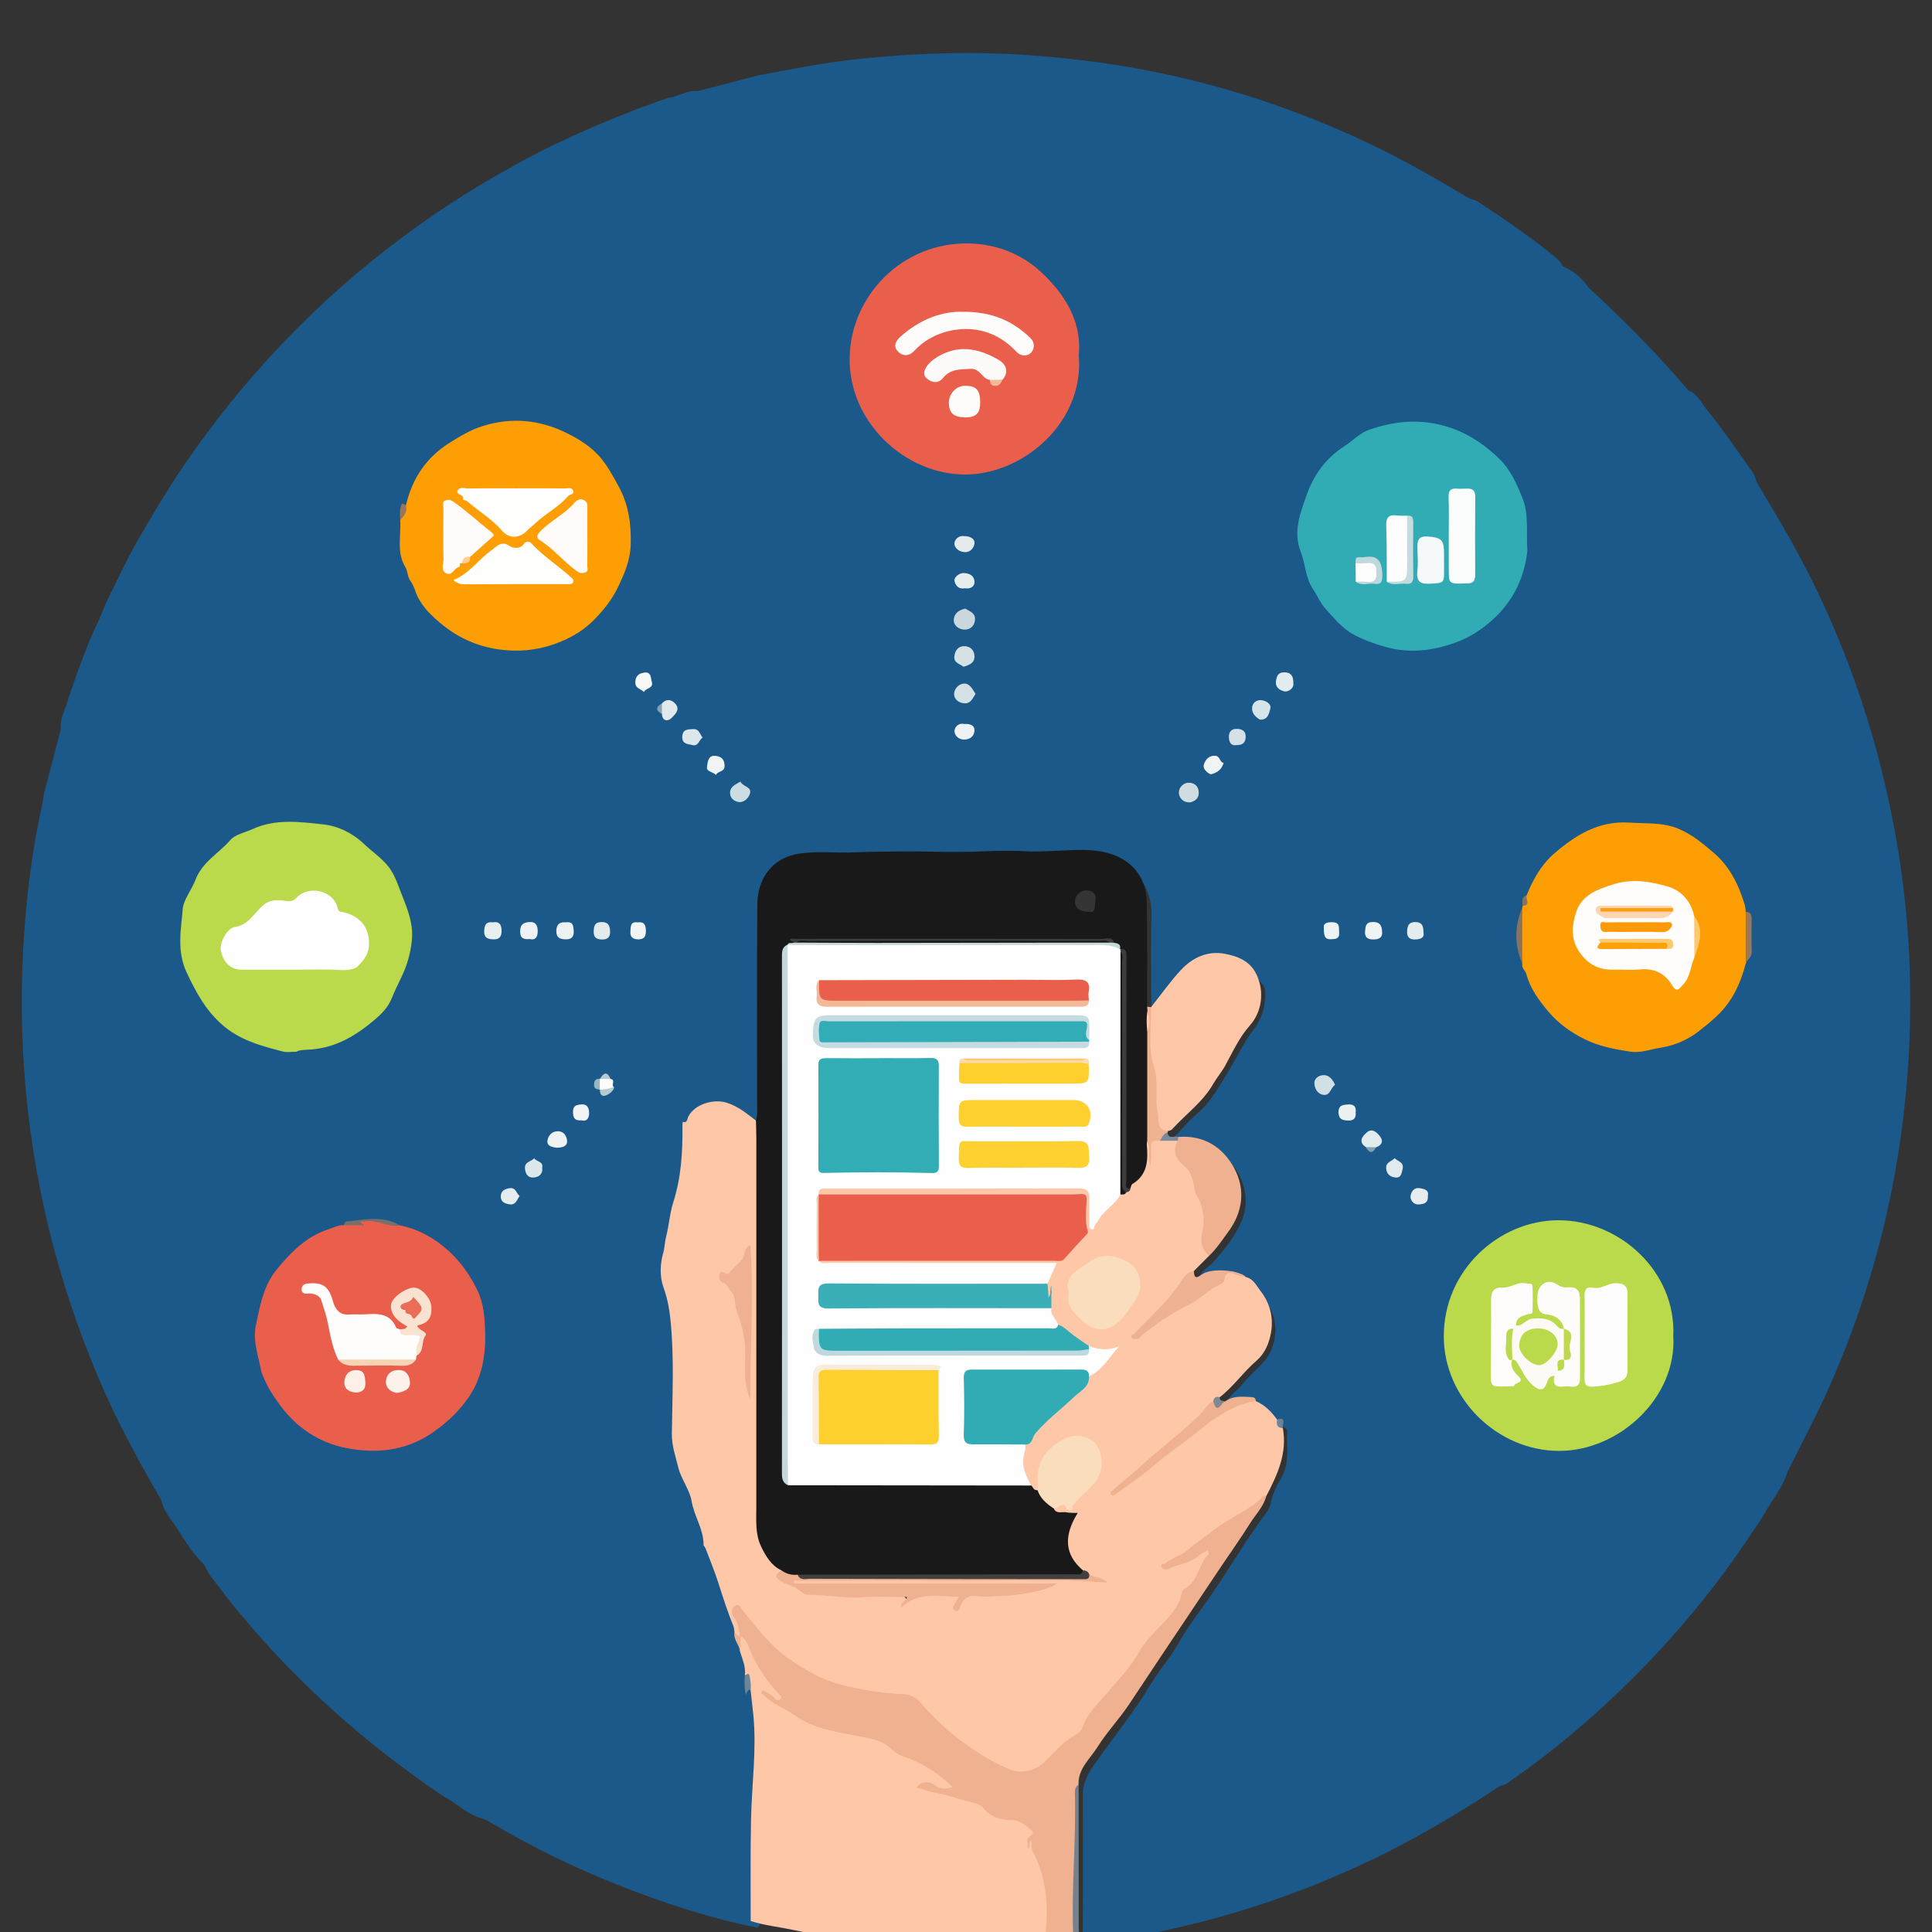 <?xml version="1.0" encoding="utf-8"?>
<!-- Generator: Adobe Illustrator 24.1.0, SVG Export Plug-In . SVG Version: 6.00 Build 0)  -->
<svg version="1.1" id="Layer_1" xmlns="http://www.w3.org/2000/svg" xmlns:xlink="http://www.w3.org/1999/xlink" x="0px" y="0px"
	 viewBox="0 0 935.43 935.43" style="enable-background:new 0 0 935.43 935.43;" xml:space="preserve">
<rect x="0" y="0" width="935.43" height="935.43" fill="#333333" stroke="none"/>
<style type="text/css">
	.st0{fill:#1A5989;}
	.st1{fill:#FDC7A8;}
	.st2{fill:#EFB190;}
	.st3{fill:#75828D;}
	.st4{fill:#1A1919;}
	.st5{fill:#EA5F4C;}
	.st6{fill:#31ACB5;}
	.st7{fill:#BAD94B;}
	.st8{fill:#FD9E05;}
	.st9{fill:#EEB191;}
	.st10{fill:#F0B392;}
	.st11{fill:#CAD7DD;}
	.st12{fill:#CFDDE1;}
	.st13{fill:#D3E0E4;}
	.st14{fill:#D1E0E4;}
	.st15{fill:#D4E2E6;}
	.st16{fill:#CBDDE2;}
	.st17{fill:#9A785A;}
	.st18{fill:#D6E5E9;}
	.st19{fill:#E2ECEE;}
	.st20{fill:#EDF2F3;}
	.st21{fill:#E8EFF1;}
	.st22{fill:#EEF3F4;}
	.st23{fill:#EEF2F4;}
	.st24{fill:#EFF3F4;}
	.st25{fill:#EFF4F4;}
	.st26{fill:#877360;}
	.st27{fill:#E1EBED;}
	.st28{fill:#F0F4F5;}
	.st29{fill:#DCE8EB;}
	.st30{fill:#DDE8EB;}
	.st31{fill:#E3EBED;}
	.st32{fill:#E4ECEE;}
	.st33{fill:#F7F9F9;}
	.st34{fill:#E1EAED;}
	.st35{fill:#ECF1F2;}
	.st36{fill:#E7EEF0;}
	.st37{fill:#E4EBED;}
	.st38{fill:#E0EAED;}
	.st39{fill:#F2F5F6;}
	.st40{fill:#E5EDEF;}
	.st41{fill:#D6E1E5;}
	.st42{fill:#E7EDEF;}
	.st43{fill:#776F69;}
	.st44{fill:#FDFDFD;}
	.st45{fill:#6E8598;}
	.st46{fill:#768A99;}
	.st47{fill:#808992;}
	.st48{fill:#99765A;}
	.st49{fill:#B4CBD2;}
	.st50{fill:#98B5C0;}
	.st51{fill:#708495;}
	.st52{fill:#8BA1AE;}
	.st53{fill:#869FAD;}
	.st54{fill:#FEFEFE;}
	.st55{fill:#3BAFB8;}
	.st56{fill:#FADDBC;}
	.st57{fill:#EFB191;}
	.st58{fill:#42403F;}
	.st59{fill:#3D3D3E;}
	.st60{fill:#C6D7DB;}
	.st61{fill:#353536;}
	.st62{fill:#FEFCFB;}
	.st63{fill:#FDFBF9;}
	.st64{fill:#FEFCFA;}
	.st65{fill:#F3BA9A;}
	.st66{fill:#FBFCFC;}
	.st67{fill:#F6F9F9;}
	.st68{fill:#C4DBDF;}
	.st69{fill:#C0D8DD;}
	.st70{fill:#FEFDFC;}
	.st71{fill:#FAE2D1;}
	.st72{fill:#F8D4B4;}
	.st73{fill:#FCF2EA;}
	.st74{fill:#FCF0E8;}
	.st75{fill:#FDC970;}
	.st76{fill:#FEFEFD;}
	.st77{fill:#FEFBF9;}
	.st78{fill:#FDCE92;}
	.st79{fill:#FEFDFD;}
	.st80{fill:#FEFDFB;}
	.st81{fill:#FDF9F4;}
	.st82{fill:#32ADB6;}
	.st83{fill:#FED02D;}
	.st84{fill:#32ACB6;}
	.st85{fill:#C5DBDF;}
	.st86{fill:#FED030;}
	.st87{fill:#FED02F;}
	.st88{fill:#FED02E;}
	.st89{fill:#F2B897;}
	.st90{fill:#C0D9DE;}
	.st91{fill:#FAECDA;}
	.st92{fill:#FBDBB2;}
	.st93{fill:#FECA69;}
	.st94{fill:#EB6D58;}
	.st95{fill:#FC9A09;}
	.st96{fill:#FBD5B4;}
	.st97{fill:#FDA10A;}
	.st98{fill:#FDCA6F;}
	.st99{fill:#FD9F07;}
	.st100{fill:#BBD94C;}
	.st101{fill:#C0D74F;}
</style>
<g>
	<path class="st0" d="M337.83,44.13c9.7-2.53,19.39-5.06,29.09-7.59c15.49-2.91,30.94-6.04,46.62-7.75
		c28.44-3.11,56.9-4.07,85.5-2.02c23.24,1.67,46.21,4.84,68.91,9.92c33.62,7.52,65.93,18.86,97.01,33.77
		c16.02,7.69,31.33,16.63,46.59,25.69c1.59,0.42,3.11,0.9,4.53,1.83c12.48,8.18,24.75,16.66,36.37,26.04
		c1.68,1.36,3.3,2.78,4.17,4.85c0.18,0.24,0.42,0.35,0.72,0.34c4.86,2.26,8.82,5.58,11.8,10.05c17.05,15.7,33.35,32.12,48.37,49.79
		c4.05,1.49,5.8,5.34,8.21,8.38c8.03,10.1,15.53,20.61,22.83,31.26c0.97,1.41,1.53,2.87,1.85,4.49
		c5.45,9.29,11.05,18.49,16.33,27.87c25.1,44.6,41.76,92.22,50.91,142.54c6.39,35.17,8.49,70.63,6.59,106.23
		c-2.85,53.46-14.49,105.01-35.37,154.43c-6.98,16.52-15.28,32.34-23.38,48.28c-2.34,7.71-7.56,13.84-11.4,20.72
		c-1.69,3.02-3.8,5.82-5.73,8.71c-17.28,26.2-37.19,50.27-59.51,72.29c-17.78,17.53-36.82,33.64-57.34,47.94
		c-1.49,1.04-2.9,2.28-4.88,2.32c-21.36,14.11-43.37,27.1-66.59,37.92c-41.33,19.25-84.59,31.99-129.77,38.19
		c-1.48,0.2-2.95,0.42-4.43,0.62c-2.01-2.02-1.58-4.61-1.58-7.07c-0.05-21.59,0.11-43.19,0.07-64.77
		c-0.26-6.24,2.72-11.15,6.2-16.07c8.98-12.69,18.8-24.78,26.82-38.15c4.08-6.8,9.41-12.8,13.34-19.71
		c4.69-8.24,10.49-15.72,15.88-23.47c8.54-12.27,15.98-25.27,24.9-37.29c1.74-2.34,3.66-4.77,3.97-7.92
		c1.03-3.68,2.48-7.23,4.49-10.44c4.16-6.63,3.39-13.9,3.2-21.13c0.1-1.66,0.8-3.57-1.74-4.13c-4.03-2.65-7.22-6.29-10.95-9.29
		c-4.76-2.12-9.31-0.61-13.86,0.82c-1.63-0.02-3.08-0.31-3.48-2.23c1.67-4.68,6.08-7.1,8.98-10.79c4.63-5.9,11.56-9.8,14.07-17.61
		c2.93-9.11,1.11-16.85-4.97-23.95c-1.84-2.15-3.61-4.33-5.72-6.22c-6.5-3.3-13.14-2.31-19.7-0.44c-2.51,0.72-4.57,1.59-5.13-2.04
		c0.48-4.64,5.2-5.77,7.42-8.97c5.34-5.93,10.22-12.18,13.31-19.62c2.25-5.43,2.2-11.78,0.73-16.61
		c-1.63-5.38-4.94-11.2-10.86-14.41c-5.68-3.08-11.36-5.51-17.98-4.71c-2.08-0.17-4.4,0.16-5.27-2.52c-0.08-0.51-0.04-1.01,0.1-1.5
		c3.84-3.83,7.17-8.11,11.41-11.66c7.05-5.91,11.23-14.14,15.98-21.85c3.82-6.21,6.81-12.95,11.29-18.73
		c4.4-5.67,6.25-11.94,5.78-19.03c-0.16-2.47-2.05-3.93-3.27-5.63c-5.33-7.44-16.01-9.67-24.43-5.9
		c-5.83,2.61-10.06,6.67-13.8,11.74c-3.05,4.14-5.45,9.07-10.57,11.37c-0.75,0.12-1.44,0-2.05-0.48c-1.33-1.94-0.98-4.16-0.98-6.29
		c-0.04-13.47-0.36-26.96,0.07-40.42c0.57-17.91-10.99-27.46-27.34-27.91c-8.36-0.23-16.76,0.3-25.15,0.33
		c-12.99,0.04-25.98,0.31-38.97,0.36c-11.89,0.04-23.79,0.12-35.68,0.06c-11.58-0.06-23.17,0.54-34.75-0.51
		c-8.82-0.8-19.01,6.55-22.31,15.05c-1.68,4.32-2.22,8.59-2.21,13.13c0.07,31.44,0.05,62.88,0,94.32c0,2.42,0.62,5.04-1.32,7.14
		c-1.88,0.89-3.15-0.19-4.43-1.33c-2.76-2.48-5.91-4.22-9.38-5.57c-6.66-2.59-13.56-0.26-17.71,5.48c-2.52,3.5-3.66,7.01-3.02,11.15
		c1.52,9.81-2.68,18.96-3.28,28.53c-0.05,0.81-1.06,1.69-1.02,2.11c0.17,1.51-2.31-2.3-1.29,0.77c1.1,3.34,0.68,6.66-0.97,10.09
		c-1.39,2.91-1.37,6.46-1.49,9.8c-0.05,1.48-0.19,2.91-1.13,4.25c-0.5,0.7-1.58-1-1.46,0.57c0.67,9.24,1.93,18.38,4.86,27.21
		c0.71,2.13,0.76,4.24,0.76,6.39c0.02,17.14,0.13,34.29-0.06,51.43c-0.06,5.63,2.19,10.66,3.13,16c0.86,4.9,3.07,9.61,4.93,13.9
		c2.45,5.65,3.7,11.72,6.11,17.37c2.3,5.4,3.06,11.89,5.59,17.39c2.99,6.5,3.53,13.76,6.96,20.04c0.32,0.58,0.15-0.2,0.22,0.43
		c0.42,3.87,2.26,7.33,3.09,11.08c-0.45,3.63,2.09,6.5,2.55,9.9c2.48,3.37,2.58,7.24,2.42,11.18c0.02,0.64-0.02,1.29-0.02,1.93
		c0.01,2.48-1.12,5.43,2.66,6.34c3.21,13.44,4.09,27.31,2.2,40.69c-3.05,21.56-0.54,43.05-1.67,64.54c-0.1,1.96,0.13,4.03-1.53,5.57
		c-22.16-4.36-43.52-11.34-64.54-19.49c-22.29-8.63-43.72-19-64.3-31.16c-1.55-0.91-3.22-1.62-4.84-2.42
		c-5.88-1.3-10.15-5.51-15.06-8.51c-10.66-6.5-20.52-14.18-30.54-21.63c-18.99-14.84-36.86-30.94-53.35-48.5
		c-8.62-9.18-16.81-18.77-24.72-28.59c-3.34-5.21-8.08-9.47-10.5-15.32c-0.34-0.4-0.67-0.81-1.01-1.21
		c-5.58-5.13-9.01-11.85-13.24-17.97c-2.62-3.79-5.59-7.44-6.59-12.13c-10.23-17.83-20.21-35.79-28.44-54.65
		c-18.24-41.78-30.25-85.22-35.74-130.53C9.6,505.62,9.52,470,13.23,434.35c1.58-15.19,4.02-30.27,7.27-45.21
		c0.35-1.62,0.54-3.27,0.81-4.91c2.71-10.4,5.42-20.8,8.14-31.21c-0.72-5.57,2.77-10.09,3.76-15.23c3.3-9.77,6.81-19.46,10.7-29.01
		c2.59-5.56,5.19-11.11,7.35-16.86c5-9.75,9.48-19.77,14.87-29.33c8.8-15.32,17.86-30.47,28.18-44.83
		c30.08-42.16,66.03-78.46,108.24-108.52c14.81-10.59,30.2-20.26,46.19-28.97c9.75-5.56,19.81-10.5,30.06-15.07
		c9.68-4.54,19.62-8.45,29.56-12.37c5.19-1.83,10.29-3.9,15.55-5.52C328.67,46.79,332.79,43.43,337.83,44.13z"/>
	<path class="st1" d="M363.46,930.1c0.04-16.6-0.19-33.21,0.19-49.81c0.38-16.56,2.7-33.11,1.12-49.64
		c-0.39-4.08-0.94-8.26-1.36-12.41c-1.96-2.01-0.1-5.47-2.76-7.21c0.46-3.84-1.04-7.29-2.16-10.81c-0.77-2.26-0.43-4.65-0.8-6.96
		c0.13-0.49,0.38-0.92,0.75-1.27c4.28,0.25,4.62,4.28,5.87,6.86c3.27,6.78,7.23,13.03,11.98,18.82c1.35,1.65,4.48,3.07,1.99,5.61
		c-2.18,2.23-3.7-0.39-5.26-1.73c-0.49-0.42-1.23-0.5-1.26-0.54c4.4,4.55,10.93,7,16.71,10.52c7.32,4.45,15.82,5.91,24.14,7.36
		c7.59,1.33,14.86,2.85,21.24,7.73c4.59,3.51,10.35,5.19,15.49,7.9c4.22,2.22,7.61,5.33,11.1,8.4c2.24,1.97,1.77,3.4-1.08,4.03
		c-1.98,0.43-4.09,0.67-5.78-0.62c-2.02-1.55-4.23-1.78-6.46-1.66c8.1,3.04,17.34,3.48,25.02,7.54c7.27,3.84,14.09,8.22,22.41,9.42
		c1.1,0.16,2.02,1.1,2.98,1.78c2.82,2.01,5.56,3.96,0.76,6.86c-0.68,0.41-0.27,1.56-0.48,2.35c-0.16,0.65,0.97-0.04,0.3-0.03
		c-0.23,0-0.24-0.13-0.2-0.42c0.11-0.64-0.12-1.44,0.52-1.82c1.08-0.64,1.47,0.34,1.76,1.04c5.69,13.81,8.99,28.06,7.59,43.1
		c-0.18,2-0.19,3.56,1.69,4.63c-5.06,1.82-10.43,1.29-15.63,1.76c-10.36,0.94-20.83,1.42-31.22,1.07c-26.44-0.9-52.89-2-78.92-7.59
		C376.96,932.93,370.06,932.24,363.46,930.1z"/>
	<path class="st2" d="M509.46,939.13c-2.07,0.02-3.53,0.21-3.19-3.09c1.41-13.63,0.38-27-6.13-39.44c-0.9-1.71-0.59-3.55-0.88-5.63
		c-1.52,1.24-0.28,2.93-1.25,4.03c-0.18-0.14-0.52-0.27-0.52-0.42c-0.05-1.16,0.08-2.34-0.07-3.49c-0.3-2.19,4.3-2.83,2.23-4.7
		c-2.64-2.4-5.76-5.17-9.61-5.14c-5.55,0.05-10.17-1.35-13.8-5.7c-1.96-2.36-4.98-2.75-7.7-3.41c-5.72-1.39-11.19-3.57-17.13-4.43
		c-1.97-0.29-4.57-1.66-7.78-2.15c2.91-3.85,6.89-2.82,9-1.21c3.02,2.3,5.47,1.72,8.69,0.95c-7.08-6.84-14.86-11.86-23.99-14.89
		c-1.85-0.61-4.1-1.92-5.27-3.11c-5.26-5.35-12.08-5.79-18.67-7.09c-9.95-1.97-19.92-3.49-28.58-9.65
		c-4.75-3.38-10.5-5.33-14.76-9.61c-0.65-0.66-1.98-0.78-1.17-2c0.6-0.91,1.44-0.24,2.12,0.24c1.32,0.94,3.11,1.6,3.86,2.87
		c0.92,1.56,2.02,1.32,2.81,0.72c1.27-0.97,0.35-1.62-0.58-2.62c-5.81-6.34-10.7-13.21-14.02-21.34c-0.84-2.05-1.64-5.42-4.58-6.59
		c-2.46-4.18-3.86-8.71-4.47-13.5c-0.15-1.17,0.51-1.88,1.59-2.18c1.43-0.4,2.53,0.14,3.58,1.14c3.86,3.69,6.77,8.2,10.35,12.09
		c10.3,11.2,21.84,20.46,37.12,24.54c10.34,2.76,20.72,4.15,31.31,4.9c5.85,0.41,9.17,4.93,12.78,8.84
		c5.85,6.34,12.4,11.79,19.56,16.66c6.18,4.2,12.11,8.64,19.33,11.01c5.59,1.83,10.44,1.07,14.71-3c5.64-5.38,10.8-11.29,17.3-15.72
		c1.35-0.92,1.93-2.27,2.45-3.66c2.16-5.78,6.77-9.61,10.71-14.06c6.35-7.17,12.87-14.3,17.51-22.79c2.63-4.81,7.4-7.56,10.6-11.84
		c3.59-4.8,5.98-10.58,9.71-14.84c4.46-5.09,5.8-11.69,10.46-16.41c-4.85,2.85-9.73,5.29-15.13,6.63c-1.63,0.4-3.25,1.19-4.81,0.28
		c-1.75-1.02-3.09-2.41-0.51-4.07c1.26-0.81,2.41-1.79,3.74-2.48c12.8-6.62,23.45-16.45,35.73-23.84c2.92-1.76,6.36-2.7,8.37-5.86
		c0.52-0.82,1.82-0.59,2.66,0.21c-1.37,5.23-5.21,9.03-7.98,13.43c-4.47,7.12-9.35,13.97-14.04,20.95
		c-4.35,6.47-8.67,12.94-13.01,19.42c-4.94,7.38-9.9,14.76-14.83,22.15c-5.56,8.33-11.09,16.66-16.63,25
		c-4.76,7.16-10.79,13.47-15.29,20.67c-3.52,5.64-9.48,10.46-9.14,18.15c-1.18,2.16-0.9,4.51-0.86,6.81
		c0.33,20.51-0.84,41.01-0.54,61.53c0.03,1.98,0.1,3.99-1.18,5.72C516.35,939.23,512.89,939.09,509.46,939.13z"/>
	<path class="st3" d="M519.68,938.11c-1.12-23.42,1.47-46.81,0.75-70.23c-0.05-1.64,0.45-2.92,1.82-3.83
		c0.01,22.83,0.02,45.66,0.04,68.49c0,1.82,0.13,3.63,0.19,5.45C521.55,938.03,520.61,938.07,519.68,938.11z"/>
	<path class="st1" d="M613.17,724.28c-0.5,0.04-1.2-0.11-1.46,0.16c-6.56,6.7-15.52,9.87-22.72,15.43
		c-4.53,3.5-9.45,6.6-13.77,10.51c-3.02,2.73-7.69,3.72-10.95,6.65c-0.62,0.55-2.4-0.31-2.03,1.31c0.38,1.65,2.24,1.87,3.27,1.34
		c4.85-2.47,10.7-2.62,14.95-6.5c1.16-1.05,2.7-1.68,4.35-2.67c0.18,0.93,0.61,1.88,0.36,2.11c-5.04,4.71-4.84,13.02-11.6,16.63
		c-1.9,1.01-1.53,3.9-2.44,5.82c-4.64,9.87-14.45,15.46-19.52,24.7c-3.95,7.2-9.62,12.92-14.79,19.05
		c-4.7,5.57-10.2,10.28-12.71,17.63c-1.02,2.98-5.33,4.33-8.02,6.6c-3.89,3.26-7.15,7.11-10.85,10.52c-3.98,3.67-10.93,5.62-17,2.92
		c-5.18-2.3-10.06-4.81-14.76-7.94c-4.93-3.28-9.73-6.66-14.22-10.55c-4.88-4.23-9.43-8.69-13.59-13.66
		c-1.78-2.13-4.57-3.91-7.67-4.03c-10.57-0.43-20.83-2.01-31.15-4.72c-9.48-2.49-17.2-7.21-25.03-12.57
		c-9.05-6.2-15.24-14.84-22.03-23.05c-0.78-0.94-1.76-3.87-4.02-2.49c-2.02,1.23-1.28,4.49-0.6,5.23c2.59,2.83,2.28,6.37,3.31,9.55
		c0,0,0.01-0.01,0.01-0.01c-2.42,1.46-2.2-0.9-2.87-1.98c-0.17-0.98-0.17-2.03-0.54-2.93c-2.77-6.85-5.03-13.85-7.26-20.9
		c-1.78-5.64-4.16-11.25-6.26-16.88c-0.21-0.57-0.92-1.06-0.91-1.58c0.05-7.53-4.52-13.76-5.76-21.04
		c-0.96-5.64-5.05-10.69-6.45-16.32c-1.33-5.37-3.22-10.68-3.15-16.47c0.22-17.95,1.15-35.97-0.53-53.84
		c-0.52-5.49-1.47-11.38-3.49-16.9c-1.94-5.34-1.66-11.49-0.19-16.63c0.78-2.71,0.77-5.47,1.46-8.13
		c1.38-5.36,1.75-11.19,3.36-16.24c3.93-12.28,4.67-24.64,4.52-37.26c-0.01-0.66,0.1-1.31,0.15-1.97c2.32,0.65,2.09-1.33,2.69-2.54
		c2.94-5.96,12.18-8.73,18.5-6.77c5.64,1.75,9.81,5.3,14.26,8.67c2.53,3.35,1.99,7.29,1.99,11.07
		c0.04,60.09,0.02,120.17,0.03,180.26c0,3.15,0.18,6.26,0.74,9.41c1.18,6.67,5.35,11.29,9.77,15.84c-1.13,4.3,1.64,5.86,4.81,7.81
		c6.39,3.93,13.48,4.26,20.53,4.87c9.63,0.83,19.28,0.27,28.92-0.23c3.72-0.19,3.7-0.27,6.47,3.16c0.55,0.67,0.81-0.25,1.1-0.45
		c6.85-4.73,14.49-2.4,21.82-2.34c2.99,0.02,2.62,2.35,1.83,4.63c1.6-4.33,4.95-5.15,9.01-5.04c7.49,0.19,14.97-0.33,22.45-0.58
		c4.87-0.16,9.01-3.72,13.2-2.65c-31.11,0.52-63.09,0.22-95.07,0.08c-8.15-0.04-16.31,0.32-24.45-0.03
		c-2.05-0.09-5.35,0.28-5.41-2.25c-0.07-2.81,3.21-2.11,5.17-2.11c44.45-0.06,88.89,0,133.34-0.14c3.59-0.01,6.52,2.31,10.13,1.78
		c-2.09,0.37-3.15-1.32-4.63-2.12c-1.41-0.72-1.79-3-3.96-2.56c-7.96-4.07-10.63-20.08-4.76-26.54c-2.65-2.12-7.35,0.85-8.96-3.55
		c0.89-2.41,2.86-3.09,5.14-2.93c1.4,0.1,2.57,0.75,1.6,3.6c3.4-5.65,7.44-9.24,11.14-13.14c4.06-4.28,5.27-9.4,3.51-15.01
		c-1.65-5.27-7.93-8.09-13.1-6.46c-5.66,1.79-9.47,5.92-13.45,9.89c-1.57,1.57-1.18,3.68-1.36,5.65c-0.27,3.07,0.93,6.34-1.21,9.16
		c-1.79,0.65-2.69-0.58-3.65-1.7c-4.86-6.37-5.98-13.24-2.73-20.68c5.45-7.09,11.38-13.7,18.35-19.38c3.07-2.5,6.2-4.94,8.93-7.9
		c1.62-1.76,2.85-3.59,3.73-5.74c4.5-3.58,7.87-8.29,12.19-12.55c-4.21,1.74-8.07,0.76-11.83-0.98c-4.65-1.78-8.24-5.13-11.98-8.24
		c-1.26-1.04-2.42-2.21-3.81-3.1c-2.65-2.16-3.79-4.95-3.55-8.33c-0.29-3,1.42-5.76,0.86-8.54c-0.53,0.99,0.71,2.69-1.16,4.02
		c-2.24-2.23-1.68-5.02-1.62-7.69c0.08-0.67,0.22-1.32,0.48-1.94c2.56-5.93,2.56-5.92-4.19-5.92c-32.81,0-65.62,0.04-98.43-0.06
		c-2.59-0.01-5.78,1.11-7.5-2.22c2.25-2.45,5.26-1.7,7.98-1.7c33.59-0.06,67.2-0.49,100.78,0.24c10.09,0.22,14.65-5.91,18.64-12.35
		c2.46-3.98,0.61-10.03,0.26-15.14c-0.1-1.43-1.52-1.63-2.69-1.73c-1.82-0.16-3.66-0.02-5.49-0.02c-37.09,0-74.17,0.01-111.26-0.03
		c-2.78,0-5.69,0.53-8.21-1.29c-1.45-2.5-0.18-3.7,2.13-4.31c1.78-0.47,3.63-0.36,5.45-0.36c38.36-0.01,76.73-0.01,115.09,0
		c1.33,0,2.66,0.03,3.98,0.13c3.57,0.28,5.36,2.24,5.61,5.76c0.26,3.76-0.06,7.55,0.28,11.93c4.02-4.92,7.76-9.29,12.07-13.11
		c1-0.88,2.24-1.32,3.41-1.89c1.16-0.51,1.86-1.44,2.36-2.56c0.42-0.9,0.82-1.83,1.52-2.51c4.39-4.21,6.55-9.18,5.7-15.36
		c-0.2-1.42,0.04-2.96,1.28-4.05c2.38,0.4,1.3,2.29,1.42,3.55c0.26,2.69-0.25,5.44,0.3,8.11c-0.5-2.55,0.01-5.16-0.26-7.72
		c-0.41-3.92,1.04-5.65,5.06-4.73c2.57-0.5,5.12,0,7.67,0.17c1.53,0.67,1.85,2.02,1.23,3.29c-1.53,3.17-0.23,5.26,2.14,7.3
		c3.51,3.01,5.34,6.92,6.36,11.46c1.36,6.06,4.87,11.59,4.41,18.14c-0.11,1.63,0.22,3.34-0.23,4.93c-1.02,3.55-1.15,6.82,1.93,9.53
		c0.51,0.45,0.38,1.21-0.08,1.79c-2.43,2.43-4.86,4.87-7.28,7.3c-8.81,10.77-17.41,21.74-27.79,31.15
		c9.43-6.34,18.69-12.73,28.68-18.19c4.96-2.71,10.4-5.62,13.71-11.13c1.73-2.88,5.4-1.22,8.16-0.43c0.84,0.24,1.71,0.96,2.52,1.55
		c3.6,0.72,5.05,4.15,6.88,6.47c4.66,5.89,6.6,13.01,5.18,20.62c-0.95,5.09-2.92,9.82-6.95,13.3c-6.41,5.52-11.21,12.64-17.96,17.81
		c-1.47,0.46-2.07,1.85-3.02,2.86c-8.84,10.37-19.44,18.79-29.98,27.29c-3.86,3.12-7.19,6.84-11,10.03
		c-1.92,1.61-3.86,3.14-6.07,4.28c5.93-1.94,10.2-6.54,14.82-10.26c13.03-10.49,25.79-21.32,40.37-29.65
		c3.69-2.11,7.57-5.16,12.44-2.79c4.38,1.91,7.6,5.14,10.31,8.97c1.25,1.18,1.61,2.96,2.81,4.18
		C623.36,703.59,618.5,713.99,613.17,724.28z"/>
	<path class="st4" d="M555.44,552.47c-0.07,0.66-0.24,1.32-0.18,1.96c0.65,7.39,0.39,14.41-7,18.85c-0.54,0.33-0.64,1.39-0.95,2.11
		c-2.07,1.2-3.12,0.44-3.31-1.79c-0.11-1.33-0.04-2.66-0.04-3.99c0-33.8,0.01-67.6-0.02-101.4c0-2.3,0.42-4.68-0.74-6.85
		c-0.39-0.41-0.76-0.83-1.14-1.25c-0.88-1.83-2.57-2.73-4.26-3.63c-1.93-0.74-3.95-0.51-5.93-0.51
		c-48.04-0.04-96.07,0.03-144.11-0.04c-0.98,0-2-0.2-2.87,0.46c-0.79,1.04-1.99,1.58-2.96,2.43c-0.41,0.4-0.8,0.8-1.16,1.25
		c-1.25,1.82-0.77,3.89-0.77,5.84c-0.03,81.55-0.03,163.09,0,244.64c0,2.53-0.85,5.55,2.77,6.62c2.62,0.66,5.28,0.51,7.94,0.51
		c33.36,0.01,66.72,0,100.08,0.01c2.97,0,6.02-0.29,8.65,1.58c0.78,0.98,1.13,2.5,2.89,2.2c2.37,3.2,6,5.29,7.87,8.93
		c1.37,2.85,4.08,1.38,6.16,1.83c1.71,0.37,3.53,0.22,5.46,0.31c-7.1,11.29-6.2,20.42,2.52,27.77c0.94,2.46-0.89,2.84-2.52,3.15
		c-1.96,0.38-3.98,0.21-5.97,0.21c-39.55,0.01-79.1,0-118.65,0c-3.16,0-6.31-0.04-9.45,0.26c-3.29-0.69-7.4,0.75-9.32-3.55
		c-5.03-2.38-7.66-6.94-9.91-11.59c-2.85-5.88-2.34-12.34-2.33-18.68c0.03-59.38,0.02-118.75,0.01-178.13c0-3.15-0.11-6.3-0.17-9.44
		c0.82-2.6,0.56-5.28,0.56-7.93c0.02-32.3-0.15-64.6,0.1-96.89c0.1-12.6,7.44-22.49,20.33-24.43c9.01-1.35,17.77-0.19,26.61-0.6
		c7.45-0.34,14.92-0.32,22.34-0.44c7.11-0.11,14.34,0.16,21.47,0.21c6.57,0.04,13.25,0.03,19.88-0.3c6.93-0.34,13.96-0.3,20.96,0.06
		c3.18,0.16,6.69-0.07,10-0.15c10.59-0.26,21.55-1.91,31.62,2.13c9.27,3.72,15.09,11.55,15.32,22.36
		c0.36,16.96,0.17,33.93,0.21,50.89c0.56,0.74,1.03,1.53,1.17,2.47c0.29,3.39,0.1,6.78,0.19,10.18
		c-0.02,14.93,0.36,29.85,0.17,44.77C556.91,547.46,557.43,550.23,555.44,552.47z"/>
	<path class="st5" d="M522.33,172.04c2.73,32.79-27.33,57.93-55.37,57.71c-28.94-0.23-56.17-25.45-55.58-56.76
		c0.56-29.6,25.45-56.2,58.62-55.1c13.02,0.43,24.93,5.37,34.04,13.82C515.52,142.35,523.91,155.62,522.33,172.04z"/>
	<path class="st6" d="M739.52,266.69c-1.37,12.21-6.23,23.73-16.69,33.25c-5.49,4.99-11.3,8.7-18,11.13
		c-11.16,4.05-22.42,5.46-34.29,2.08c-5.24-1.49-10.29-3.33-14.95-5.8c-5.71-3.02-9.9-8.25-14.19-13.05
		c-2.25-2.52-3.6-5.99-5.46-8.69c-3.94-5.75-3.8-12.4-6.1-18.24c-3.99-10.14-0.18-19,2.74-27.52c3.27-9.55,9.34-18.08,18.42-23.88
		c4.07-2.6,7.43-6.39,12.13-7.98c11.7-3.97,23.25-5.29,35.72-1.92c10.78,2.91,19.33,8.63,26.93,15.93
		c5.46,5.25,8.69,12.32,11.47,19.51C740.29,249.33,738.9,257.34,739.52,266.69z"/>
	<path class="st5" d="M193.67,593.29c9.03,1.89,16.64,6.11,23.55,12.38c6.09,5.52,10.56,12.11,13.98,19.17
		c2.96,6.11,3.51,13.14,3.71,20.19c0.31,11.42-1.62,22.22-8,31.5c-4.73,6.87-10.84,12.66-18.08,17.51
		c-12.93,8.66-27.13,9.8-41.21,7.05c-12.85-2.5-23.9-9.63-32.07-20.77c-3.31-4.52-6.23-9.01-8.22-14.17
		c-0.29-0.76-0.76-1.48-0.89-2.26c-1.22-7.29-4.17-14.53-2.6-21.98c1.98-9.43,3.68-19.29,9.93-26.98
		c6.91-8.5,14.54-16.4,25.63-19.87c2.36-0.74,4.51-2.04,7.1-1.85c3.39-2,6.68-0.5,9.82,0.01c-0.48-0.82-2.21,0.14-2.85-1.69
		C180.48,589.73,187.06,591.83,193.67,593.29z"/>
	<path class="st7" d="M143.5,509.23c-2.71,0-4.63,0.38-6.34-0.06c-10.8-2.8-21.35-5.51-30.19-13.54
		c-7.77-7.06-12.17-15.47-16.54-24.64c-4.94-10.37-2.78-20.8-1.95-30.99c0.35-4.28,4.37-9.29,6.11-13.89
		c3.35-8.84,11.32-12.9,16.87-19.32c2.45-2.83,7.2-3.7,10.93-5.41c11.11-5.08,22.94-3.46,34.25-2.21c6.89,0.76,13.9,4.02,19.62,9.46
		c3.82,3.64,8.45,6.72,11.72,10.85c2.13,2.69,3.74,6.23,4.96,9.54c3.18,8.61,7.56,16.98,6.44,26.69c-0.7,6.09-2.27,11.71-5,17.34
		c-1.64,3.39-3.34,6.91-4.78,10.44c-1.81,4.44-5.13,7.67-8.43,10.45c-8.78,7.39-18.36,13.25-30.53,14.19
		C148.3,508.31,145.17,508.22,143.5,509.23z"/>
	<path class="st8" d="M739.14,433.52c3.05-7.53,7.01-14.73,13.08-20.01c10.42-9.08,21.88-16.26,36.78-15.22
		c7.95,0.56,15.94-0.24,23.64,2.96c6.59,2.74,11.86,7.18,17.12,11.68c6.7,5.73,10.89,13.08,13.77,21.44
		c0.83,2.41,1.71,4.61,1.7,7.15c2.79,6.8,1.2,13.84,0.96,20.78c-0.05,1.35-0.35,2.91-0.96,4.26c-2.51,9.61-6.45,18.27-13.93,25.33
		c-2.78,2.62-5.79,5.08-8.7,7.35c-5.35,4.17-11.73,6.97-18.63,8.05c-4.92,0.77-9.7,2.67-14.83,1.87c-7.64-1.19-15.1-2.56-22.2-6.15
		c-6.66-3.37-12.46-7.54-17.2-13.16c-4.6-5.46-8.86-11.16-10.74-18.3c-0.43-1.65-2.39-2.82-1.94-4.92c-1.79-9.05-1.79-18.1,0-27.15
		c0.05-0.29,0.11-0.58,0.17-0.87C739.03,437.34,737.55,434.85,739.14,433.52z"/>
	<path class="st8" d="M196.54,244.68c3.03-12.95,9.71-23.12,21.23-30.35c5.13-3.22,10.01-6.17,15.92-8.03
		c14.01-4.43,27.55-3,40.23,3.15c6.3,3.06,12.82,7.05,17.39,12.8c3.26,4.11,5.82,8.81,8.33,13.45c4.74,8.76,6.04,18.15,5.73,28.12
		c-0.24,7.73-3.19,14.29-6.35,20.85c-2.7,5.61-6.6,10.47-10.99,15.03c-4.18,4.34-9.07,7.59-14.29,9.99
		c-7.88,3.63-16.25,5.56-25.21,5.32c-13.71-0.38-25.52-4.9-35.85-13.77c-4.98-4.27-9.42-8.72-11.66-15.26
		c-0.4-1.18-1.16-3.25-2.24-4.64c-1.55-1.98-1.38-4.87-2.47-6.67c-4.47-7.38-2.01-15.24-2.53-22.87
		C194.81,249.47,194.94,246.79,196.54,244.68z"/>
	<path class="st7" d="M810.17,646.84c1.82,29.75-26.16,55.71-55.36,55.65c-30.03-0.06-55.59-25.46-55.76-55.17
		c-0.19-32.39,26.81-56.39,55.28-56.5C784.07,590.7,811.55,615.54,810.17,646.84z"/>
	<path class="st1" d="M557.35,487.61c4.77-6.01,9.2-12.33,14.4-17.94c5.56-5.99,12.86-9.43,21.11-7.9
		c6.38,1.18,12.6,3.51,15.71,10.45c3.66,8.17,2.43,17.7-3.42,24.28c-5.11,5.75-8.26,12.74-11.91,19.42
		c-1.67,3.07-4.04,5.75-5.77,8.79c-5.09,8.91-13.44,14.83-20.15,22.24c-0.37,0.41-1.17,0.43-1.77,0.63
		c-2.3,1.28-3.91,0.45-4.61-1.86c-0.67-2.21-1.89-4.39-1.77-6.69c0.81-15.85-4.5-31.31-2.82-47.2
		C556.51,490.37,556.16,488.82,557.35,487.61z"/>
	<path class="st2" d="M585.34,608.1c-3.26-3.16-4.4-6.42-3.24-11.35c1.45-6.18,0.65-12.72-2.93-18.38c-0.9-1.42-0.67-2.84-1.01-4.24
		c-0.8-3.31-1.33-6.73-4.22-9.04c-4.26-3.41-6.68-7.32-3.64-12.79c-0.55-0.64-0.54-1.24,0.09-1.82
		c12.44-1.04,21.72,4.97,27.19,15.11c5.54,10.28,4.25,21.27-2.99,30.97C591.65,600.51,588.99,604.71,585.34,608.1z"/>
	<path class="st9" d="M603.34,618.36c-1.74-0.4-3.6-0.53-5.2-1.25c-2.8-1.25-4.87-1.34-5.29,2.32c-0.17,1.46-1.24,2.03-2.18,2.47
		c-5.55,2.58-9.67,7.17-15.3,9.9c-7.95,3.85-15.33,9.07-22.34,14.6c-0.87,0.69-1.26,2-2.69,1.92c-0.95-0.05-2.19,0.35-2.55-0.89
		c-0.25-0.87,0.84-1.12,1.35-1.66c7.28-7.69,15.33-14.66,21.47-23.44c1.89-2.7,3.46-6.26,7.44-6.92c0.1,4.93,2.48,2.45,4.38,1.32
		C587.18,613.9,599.8,614.87,603.34,618.36z"/>
	<path class="st2" d="M608.04,678.32c-11.55,1.79-20.38,8.56-29.15,15.61c-6.35,5.1-13.2,9.52-19.37,14.93
		c-6.11,5.36-12.96,9.88-19.52,14.72c-0.45,0.33-1.43,0.59-1.74,0.35c-1.17-0.92-0.26-1.8,0.45-2.41
		c4.14-3.56,8.47-6.91,12.48-10.62c9.83-9.08,20.66-17.01,30.22-26.42c2.03-2,3.13-4.95,6.02-6.08c1.99,1.94,3.98,0.73,5.97,0.01
		c3.63-2.63,7.79-2.2,11.88-2.01C606.5,676.45,607.99,676.43,608.04,678.32z"/>
	<path class="st10" d="M557.35,487.61c0.16,9.5-1.63,19.37,1.28,28.38c2.56,7.93,0.25,15.73,2.05,23.23
		c0.65,2.71-0.92,8.14,4.88,8.35c-0.05,0.28-0.14,0.55-0.26,0.81c-1.05,1.5-1.91,3.17-3.72,3.94c-2.89-0.5-4.52,0.3-4.27,3.66
		c0.21,2.77,0.04,5.58-0.24,8.37c-1.66-3.85,0.56-8.14-1.61-11.89c0-17.66,0-35.33,0-52.99c0.75-3.3,0.58-6.62,0.11-9.93
		c-0.04-0.7-0.09-1.4-0.13-2.1C556.06,487.5,556.7,487.56,557.35,487.61z"/>
	<path class="st11" d="M467.38,294.68c2,1.3,4.78,1.95,4.71,5.11c-0.08,3.32-2.44,5.23-5.34,5.05c-2.56-0.16-5.23-1.96-4.93-5.09
		C462.1,296.92,464.33,295.31,467.38,294.68z"/>
	<path class="st12" d="M576.47,388.47c-3.86,0.28-5.54-2.36-5.68-4.44c-0.16-2.44,1.85-5.06,4.83-5.04
		c2.47,0.01,4.55,1.38,4.77,4.36C580.64,386.65,578.53,387.83,576.47,388.47z"/>
	<path class="st13" d="M472.34,335.99c-1.45,2.17-2.35,4.77-5.46,4.54c-2.83-0.21-5.09-2.12-4.93-4.72
		c0.14-2.29,2.29-4.79,4.83-4.85C469.59,330.88,470.83,333.67,472.34,335.99z"/>
	<path class="st14" d="M646.4,525.23c-2.18,1.55-2.28,5.24-5.54,4.89c-2.6-0.28-4.18-2.59-4.44-5.16c-0.29-2.87,2.09-4.29,4.3-4.41
		C643.39,520.41,645.15,522.43,646.4,525.23z"/>
	<path class="st15" d="M466.49,322.83c-1.74-1.45-4.74-1.81-4.42-5.01c0.29-2.89,1.98-5.1,5.02-4.96c2.65,0.11,4.64,1.89,4.73,4.77
		C471.93,320.98,469.41,321.97,466.49,322.83z"/>
	<path class="st16" d="M358.49,378.42c1.16,2.51,5.42,2.47,4.68,5.56c-0.52,2.18-2.82,4.84-5.7,4.32c-1.95-0.35-4.15-1.84-3.99-4.66
		C353.66,380.67,356.1,379.94,358.49,378.42z"/>
	<path class="st17" d="M845.23,466.55c0-8.35,0-16.69,0-25.04c2.51-0.05,2.88,1.56,2.87,3.58c-0.03,5.27-0.12,10.55,0.05,15.81
		C848.23,463.47,845.93,464.54,845.23,466.55z"/>
	<path class="st18" d="M609.95,348.41c-1.63-1.12-3.66-2.52-3.73-5.32c-0.07-2.83,2.25-4.26,4.3-4.1c2.18,0.18,5.38,1.67,4.46,4.48
		C614.41,345.19,614.06,348.68,609.95,348.41z"/>
	<path class="st19" d="M626.2,330.62c0.5,2.87-2.79,4.45-4.15,4.15c-1.76-0.39-4.8-1.5-4.24-5.15c0.43-2.74,1.32-4.14,4.15-4.09
		C625.1,325.58,626.25,327.33,626.2,330.62z"/>
	<path class="st20" d="M274.08,446.57c3.38-0.46,3.58,1.75,3.69,4.25c0.13,2.94-1.17,4.08-4.03,3.99c-2.84-0.09-4.48-0.89-4.37-4.24
		C269.49,447.22,271.21,446.36,274.08,446.57z"/>
	<path class="st21" d="M238.74,446.58c3.02-0.62,4.04,1.22,4.12,3.84c0.09,2.78-0.86,4.59-4.2,4.39c-2.63-0.16-4.29-0.79-4.23-3.86
		C234.48,448.04,235.22,446.09,238.74,446.58z"/>
	<path class="st22" d="M269.43,555.71c-1.89-0.31-4.78-0.65-4.35-3.54c0.32-2.17,1.94-4.46,5.05-4.44c3.08,0.02,4.21,2.52,4.43,4.47
		C274.88,555.03,272.3,555.69,269.43,555.71z"/>
	<path class="st23" d="M256.56,454.67c-2.95,0.21-4.71-0.25-4.71-3.56c0-3.11,1.12-4.38,4.2-4.66c3.51-0.32,4.27,1.8,4.29,4.39
		C260.36,453.36,259.42,455.4,256.56,454.67z"/>
	<path class="st24" d="M669.15,450.65c0.46,3.31-1.37,4.18-4.08,4.21c-2.68,0.03-4.41-0.8-4.14-3.95c0.21-2.44,0.29-4.45,3.74-4.5
		C668.01,446.36,668.97,447.97,669.15,450.65z"/>
	<path class="st25" d="M592.45,369.33c-0.9,3.44-3.44,4.94-6.08,5.55c-0.57,0.13-4.58-2.24-3.38-5.09c0.78-1.86,2.04-3.84,5.01-3.88
		C591.05,365.86,590.39,369.27,592.45,369.33z"/>
	<path class="st26" d="M737.06,439.46c0,9.05,0,18.1,0,27.15C733.2,457.56,733.2,448.51,737.06,439.46z"/>
	<path class="st27" d="M661.3,555.4c-4.03-2.71-1.42-5.48,0.58-7.19c2.56-2.18,4.95,0.2,6.41,2.17c1.64,2.2,0.69,4.17-1.99,5.09
		C664.62,556.64,662.95,556.7,661.3,555.4z"/>
	<path class="st28" d="M342.35,371.12c0.35-3.46,1.14-5.52,4.22-5.14c2.74,0.34,4.19,1.68,4.25,4.81c0.06,3.19-3.41,2.4-4.15,4.44
		C345.21,373.61,341.71,373.66,342.35,371.12z"/>
	<path class="st29" d="M334.94,360.68c-2.29-0.48-4.87-0.65-4.59-4.23c0.27-3.54,2.87-3.26,5.25-3.44c2.97-0.23,3.24,2.57,4.61,4.13
		C338.34,358.12,338.29,361.72,334.94,360.68z"/>
	<path class="st30" d="M262.54,565.31c0.37,3.28-1.76,4.7-4.34,4.82c-2.18,0.1-3.61-1.17-3.99-3.96c-0.52-3.85,3-3.6,4.42-5.39
		C259.67,562.53,263.11,562.23,262.54,565.31z"/>
	<path class="st31" d="M295.36,450.5c0.26,2.93-0.85,4.45-3.88,4.39c-2.78-0.06-4.16-1.06-4.02-4.12c0.13-2.68,0.63-4.32,3.84-4.34
		C294.39,446.41,295.21,448.07,295.36,450.5z"/>
	<path class="st32" d="M689.21,451.5c0.58,2.5-1.34,3.27-3.98,3.38c-2.94,0.12-4.12-1.34-3.93-4.17c0.17-2.54,0.81-4.33,4.01-4.28
		C688.46,446.49,689.22,448.15,689.21,451.5z"/>
	<path class="st33" d="M315.43,329.57c1.52,3.85-2.81,3.44-3.69,5.49c-1.32-1.56-4.12-1.57-4.13-4.61c-0.01-3.2,1.78-4.45,4.37-4.81
		C314.94,325.24,315.15,327.66,315.43,329.57z"/>
	<path class="st34" d="M679.17,565.75c-0.54,1.99-0.54,4.76-3.7,4.35c-2.22-0.29-4.05-1.44-4.31-4.26c-0.3-3.22,2.66-3.46,4.09-5.08
		C676.68,562.28,679.7,562.54,679.17,565.75z"/>
	<path class="st35" d="M656.39,538.43c0.28,3.07-1,4.31-3.97,4.1c-2.55-0.17-4.21-0.61-4.34-3.84c-0.15-3.75,2.31-3.74,4.67-3.94
		C655.33,534.55,656.81,535.76,656.39,538.43z"/>
	<path class="st36" d="M467.08,284.82c-3.15,0.68-4.75-1.77-4.97-3.9c-0.12-1.12,1.93-3.56,4.7-3.45c2.84,0.11,4.83,1.49,5.01,3.95
		C472.01,284.13,469.84,285.24,467.08,284.82z"/>
	<path class="st23" d="M466.85,350.53c2.71-0.18,5.16,0.57,4.95,3.35c-0.18,2.44-1.95,4.22-5.03,4.2c-2.96-0.01-4.63-2.3-4.63-4.04
		C462.13,352.03,464.08,349.88,466.85,350.53z"/>
	<path class="st37" d="M466.8,259.59c2.93-0.03,5.39,1.26,4.99,3.75c-0.24,1.52-1.61,4.24-4.93,3.97c-2.98-0.24-4.76-2.36-4.76-4.09
		C462.09,261.25,464.18,259.14,466.8,259.59z"/>
	<path class="st38" d="M320.49,340.62c2.32-2.69,4.94-1.73,6.64,0.27c2.34,2.76-0.49,5.25-2.05,6.82c-1.56,1.57-4.37,1.66-4.59-2.03
		C319.32,343.99,319.3,342.3,320.49,340.62z"/>
	<path class="st39" d="M308.72,446.6c3.2-0.45,3.94,1.2,4,4c0.06,2.83-0.81,4.26-3.8,4.22c-2.63-0.04-3.89-1.22-3.69-3.85
		C305.39,448.71,305.16,446.05,308.72,446.6z"/>
	<path class="st22" d="M640.95,448.68c-0.09-1.64,1.7-2.29,4.42-2.15c3.59,0.19,2.81,2.74,3.01,4.93c0.29,3.21-1.86,3.23-4.05,3.3
		C640.95,454.86,640.99,452.48,640.95,448.68z"/>
	<path class="st40" d="M691.36,579c0.16,3.5-1.86,3.99-4.37,4.16c-3,0.2-4.21-2.55-4.04-4.02c0.17-1.48,1.27-4.34,4.41-3.86
		C689.87,575.66,691.88,576.21,691.36,579z"/>
	<path class="st41" d="M598.71,360.76c-2.46,0.45-3.54-1.09-3.7-3.58c-0.17-2.76,1.12-4.4,3.95-4.29c2.24,0.08,4.14,0.89,4.17,3.67
		C603.16,359.32,601.89,360.81,598.71,360.76z"/>
	<path class="st42" d="M246.75,575.29c3.06-0.45,3.21,2.61,4.84,3.76c-1.27,1.78-1.85,4.52-4.85,4.06
		c-2.11-0.32-4.25-1.02-4.28-3.73C242.45,576.52,244.44,575.67,246.75,575.29z"/>
	<path class="st28" d="M281.58,542.44c-3.49,0.34-4.18-1.52-4.16-4.25c0.02-2.99,1.92-3.31,4.22-3.46c3.13-0.2,3.57,2.45,3.6,4.21
		C285.27,540.81,284.39,543.3,281.58,542.44z"/>
	<path class="st43" d="M193.67,593.29c-6.12,1.2-11.64-3.26-17.76-1.83c-0.35,0.08-2.06-0.61-0.85,0.93
		c0.23,0.29,0.86,0.26,1.3,0.82c-3.29,0-6.58,0-9.87,0c0.21-0.82,0.47-1.74,1.41-1.84C176.6,590.52,185.4,588.41,193.67,593.29z"/>
	<path class="st44" d="M295.62,522.41c2.76,0.38-0.09,3.18,1.72,3.96c-0.39,0.59-1.43,0.42-1.59,0.87
		c-1.57,4.26-3.42,2.03-5.27,0.29l-0.05,0.05c-1.24-1.74-1.23-3.48,0-5.22l0.06,0.05C292.19,521.28,293.91,521.17,295.62,522.41z"/>
	<path class="st45" d="M360.64,811.04c0.76,0.15,1.87-1.78,2.3,0.52c0.42,2.23,0.81,4.43,0.46,6.7c-1.31-0.45-1.59,0.88-2.27,2.36
		C360.32,816.79,360.44,813.91,360.64,811.04z"/>
	<path class="st46" d="M561.57,552.33c1.12-1.43,1.56-3.5,3.72-3.94c0.53,3.55,3.45,1.29,5.11,2.1c-0.03,0.61-0.06,1.21-0.09,1.82
		C567.39,552.31,564.48,552.32,561.57,552.33z"/>
	<path class="st47" d="M593.39,678.4c-1.99,0.31-3.99,7.22-5.97-0.01c0.37-1.69,1.26-2.53,3.06-1.84
		C590.62,678.48,592.08,678.33,593.39,678.4z"/>
	<path class="st48" d="M196.54,244.68c0.83,3.06-0.82,5.15-2.77,7.12c-0.13-2.31-0.35-4.6,0.42-6.89
		C194.9,242.81,195.74,244.52,196.54,244.68z"/>
	<path class="st2" d="M355.63,790.24c0.93,0.69,1.33,2.17,2.87,1.98c-0.01,2.67-0.02,5.34-0.03,8.01
		C358.31,796.67,354.9,794.04,355.63,790.24z"/>
	<path class="st49" d="M290.47,527.53c0.84,0.19,5.28-0.56,6.87-1.16c-0.1,1.49-1.66,2.67-2.27,3.1
		C293.28,530.74,290.43,531.83,290.47,527.53z"/>
	<path class="st50" d="M290.42,522.36c0,1.74,0,3.48,0,5.22c-1.41-0.22-2.85-0.2-2.8-2.38C287.68,523.21,288.35,522.2,290.42,522.36
		z"/>
	<path class="st51" d="M621.16,691.47c-2.92-0.06-3.22-1.88-2.81-4.18C623.49,685.86,620.39,689.97,621.16,691.47z"/>
	<path class="st49" d="M295.62,522.41c-1.72,0-3.43-0.01-5.15-0.01C292.2,519.52,293.92,518.39,295.62,522.41z"/>
	<path class="st26" d="M739.14,433.52c-0.7,1.67,2.32,4.73-1.91,5.08C737.21,436.65,736.28,434.37,739.14,433.52z"/>
	<path class="st52" d="M320.49,340.62c0,1.69,0,3.38,0,5.07C317.36,343.99,317.45,342.3,320.49,340.62z"/>
	<path class="st53" d="M661.3,555.4c1.67,0.02,3.34,0.05,5,0.07C664.59,558.72,662.93,558.34,661.3,555.4z"/>
	<path class="st54" d="M499.44,719.25c-39.3-0.04-78.6-0.09-117.89-0.13c-1.36-2.4-1.58-5-1.57-7.71
		c0.02-82.25,0.02-164.51,0-246.76c0-2.54,0.22-4.98,1.36-7.27l0,0c5.01-1.53,10.17-1.26,15.3-1.26c45.24,0,90.47,0.01,135.71-0.02
		c3.77,0,7.34,0.22,9.9,3.5l0.24-0.12c0.4,0.53,0.72,1.11,0.95,1.74c0.5,2.13,0.33,4.29,0.33,6.44
		c0.01,33.67,0.02,67.34-0.02,101.01c0,3.26,0.45,6.63-1.3,9.68c-2.63,5.13-8.21,7.77-10.92,12.89c-0.4,0.76-1.25,1.45-1.63,2.36
		c-0.28,0.66,0.09,1.83-1.28,1.56c-1.08-0.21-1.12-1.12-1.13-1.94c-0.04-4.15-0.19-8.31-0.01-12.45c0.16-3.72-1.01-5.4-5.06-5.39
		c-40.69,0.12-81.39,0.09-122.08,0.1c-2.04,0-4.22-0.31-3.94,2.84c0.06,0.28,0.12,0.57,0.18,0.85c0.46,10.14,0.4,20.29,0.03,30.44
		c-0.06,0.28-0.13,0.57-0.19,0.85c1.43,1.77,3.41,0.96,5.12,0.96c34.94,0.05,69.89,0.04,104.83,0.04c1.65,0,3.29,0,5.28,0
		c-1.58,3.56-3.04,6.83-4.49,10.1c-2.46,1.98-5.4,1.4-8.17,1.41c-30.8,0.05-61.6,0.03-92.4,0.03c-1.83,0-3.66-0.04-5.48,0.21
		c-2.68,0.37-2.94,2.31-2.92,4.42c0.02,1.99,0.53,3.62,2.9,3.93c1.99,0.26,3.99,0.21,5.98,0.21c31.3,0.01,62.6-0.02,93.9,0.04
		c2.75,0,5.72-0.62,8.07,1.61c-0.69,3.41,2.63,5.18,3.3,8.03c0.55,2.72-1.46,2.98-3.27,3.29c-2.14,0.37-4.31,0.23-6.47,0.23
		c-35.08,0.02-70.17-0.02-105.24,0.04c-4.13,0.74-1.93,4.03-2.13,6.06c-0.21,2.13,1.69,3.5,3.86,3.8c1.8,0.24,3.65,0.07,5.47,0.07
		c38.37,0,76.73,0.03,115.1-0.04c2.05,0,4.36,0.83,6.07-1.16c0.35-0.78,0.81-1.48,1.42-2.08c4.8,1.93,9.64,2.28,14.79,0.15
		c-4.85,5.26-8.17,11.57-14.69,14.66c-2.46-1.08-5.01-1.58-7.73-1.57c-15.11,0.04-30.23-0.01-45.34,0.04
		c-5.82,0.02-6.15,0.4-6.19,6.27c-0.04,6.64-0.04,13.28,0,19.93c0.04,6.3,0.34,6.58,6.89,6.63c5.15,0.04,10.3-0.05,15.44,0.04
		c2.12,0.04,4.38-0.22,6.04,1.61c0.01,0.99,0.28,2.08-0.03,2.97C494.19,708.61,496.09,714.05,499.44,719.25z"/>
	<path class="st5" d="M396.4,578.31c40.8,0.01,81.6,0.02,122.41,0.02c1.33,0,2.66-0.09,3.98-0.18c2.54-0.17,3.62,0.18,3.36,3.5
		c-0.37,4.66-0.9,9.5,0.45,14.17c0.19,0.65,0.29,1.06-0.3,1.68c-3.69,3.91-7.35,7.86-10.89,11.91c-1.39,1.59-3.06,1.04-4.62,1.04
		c-38.12,0.03-76.24,0.02-114.36,0.01c0,0-0.01-0.02-0.01-0.02c-0.73-10.69-0.61-21.37-0.06-32.06L396.4,578.31z"/>
	<path class="st6" d="M496.37,699.4c-8.31-0.03-16.63-0.13-24.94-0.06c-3.39,0.03-4.96-0.84-4.81-4.78
		c0.34-9.13,0.25-18.29,0.03-27.43c-0.08-3.16,1.12-4.02,3.96-4.01c17.63,0.04,35.25,0.02,52.88-0.02c2.35-0.01,3.9,0.65,3.76,3.34
		c0.31,5.15-4.22,7.05-7.07,9.78c-6.25,6-13.27,11.19-18.93,17.86C499.7,695.91,500.02,699.51,496.37,699.4z"/>
	<path class="st55" d="M509.05,633.41c-35.95-0.01-71.9-0.17-107.84,0.13c-6.25,0.05-4.81-3.5-5-6.92
		c-0.21-3.74,0.63-5.25,5.14-5.22c35.28,0.27,70.55,0.15,105.83,0.14c0.17,2.1,0.33,4.19,0.52,6.54c1.6-1.72,0.36-3.68,1.36-5.7
		C509.05,626.36,509.05,629.89,509.05,633.41z"/>
	<path class="st6" d="M396.5,643.38c13.77-0.08,27.53-0.2,41.3-0.23c23.4-0.04,46.8,0,70.19-0.03c1.6,0,3.67,0.86,4.35-1.68
		c2.19,0.61,3.75,2.05,5.46,3.51c2.9,2.48,6.21,4.48,9.35,6.68c0.05,0.54,0.1,1.07,0.15,1.61c-1.82,1.95-4.25,1.66-6.52,1.66
		c-38.65-0.01-77.3,0.03-115.95-0.01c-0.5,0-1-0.01-1.49-0.02C395.16,654.71,393.18,651.39,396.5,643.38z"/>
	<path class="st56" d="M517.6,626.04c-2.74-7.95,3.59-10.68,8.26-14.07c7.47-5.42,13.23-4.69,20.2-0.97
		c6.33,3.38,8.06,12.8,3.36,19.08c-2.42,3.24-4.5,6.88-7.46,9.6c-6.24,5.74-12.56,5.22-18.65-0.8
		C519.67,635.28,515.89,631.87,517.6,626.04z"/>
	<path class="st2" d="M378.44,760.37c2.31,1.71,4.9,2.38,7.76,2.06c0.87,0.94,1.94,0.95,3.17,0.94
		c43.23-0.24,86.46-0.07,129.69-0.12c2.83,0,5.66,0.09,8.36-0.96c2.66,1.8,6.39,1.09,8.75,3.97c-25.19-2.24-50.36-0.67-75.5-0.93
		c-25.41-0.26-50.83-0.06-76.25-0.06c-0.01,0.47-0.01,0.93-0.02,1.4c42.45,0,84.9,0,127.36,0c-4.11,3.39-18.7,5.99-28.12,6.1
		c-3.26,0.04-6.6,0.58-9.78,0.08c-4.35-0.68-7.12,0.49-8.83,4.61c-0.42,1.02-0.69,3.62-2.89,2.2c-1.49-0.95-0.12-2.41,0.37-3.55
		c0.37-0.87,0.98-1.64,1.78-2.95c-9.86-0.18-19.46-2.75-27.93,5.23c-0.2-3.56,2.85-3.11,2.7-5.16c-7.11,0-14.27-0.43-21.35,0.11
		c-8.82,0.68-17.45-1.27-26.2-1.15c-2.46,0.03-4.08-2.06-5.82-3.15c-2.34-1.46-5.02-1.8-7.35-3.31
		C374.58,763.33,375.61,762.11,378.44,760.37z"/>
	<path class="st56" d="M510.2,730.38c-3.41-2.28-6.54-4.82-7.87-8.93c0.02-1.99,0.08-3.99,0.07-5.98
		c-0.02-8.64,5.09-15.09,13.1-18.83c4.89-2.29,8.73-1.86,13,0.7c4.02,2.42,5.21,8.33,4.78,12.72c-0.85,8.71-8.47,11.86-12.74,17.7
		c-0.54,0.74-1.52,1.02-1.42,2.35c0.17,2.2-1.62,0.78-2.49,1.09C515.19,725.26,512.27,731.15,510.2,730.38z"/>
	<path class="st57" d="M363.31,677.42c-4.05-9.07-1.95-17.65-2.62-25.91c-0.48-6.02-2.06-11.67-4.09-17.09
		c-1.19-3.18-0.07-7.07-3.06-9.64c-0.59-0.51-0.86-1.39-1.27-2.1c-1.05-1.84-4.39-1.57-4.07-4.8c0.46-4.61,3.56,0.29,4.77-1.48
		c2.24-3.29,6.47-5.05,7.43-9.26c0.38-1.68,0.49-3.27,2.9-4.26C365.13,627.52,363.15,651.91,363.31,677.42z"/>
	<path class="st58" d="M527.42,762.29c0.21,2.66-1.67,2.31-3.32,2.31c-43.97-0.04-87.95-0.06-131.92-0.19
		c-2.05-0.01-4.79,1.06-5.97-1.98c44.76-0.06,89.52-0.11,134.27-0.19c1.56,0,3.52,0.55,3.87-1.95
		C525.77,760.36,526.9,760.86,527.42,762.29z"/>
	<path class="st59" d="M542.53,460.58c-0.01-0.37-0.03-0.74-0.04-1.1c3.05-0.17,2.89,1.91,2.89,4
		c-0.02,36.25-0.01,72.51-0.06,108.76c0,1.63-0.79,3.42,1.99,3.15c-0.03,1.3-0.93,1.7-2,1.91c-3.45-0.4-2.38-3.1-2.39-5.03
		c-0.06-19.12-0.04-38.25-0.04-57.37c0-16.46,0.01-32.93-0.01-49.39C542.86,463.87,543.17,462.19,542.53,460.58z"/>
	<path class="st4" d="M542.53,460.58c1.52,1.73,0.8,3.82,0.81,5.74c0.05,34.91,0.03,69.82,0.04,104.74c0,2.26-0.56,4.74,1.93,6.25
		c-0.62,1.27-1.79,1.02-2.86,1.04C542.48,539.09,542.5,499.84,542.53,460.58z"/>
	<path class="st60" d="M381.33,457.38c0.03,10.63,0.08,21.26,0.08,31.9c0.01,71.96,0,143.93,0.01,215.89c0,4.65,0.08,9.3,0.12,13.96
		c-2.4-1.07-2.95-2.93-2.95-5.48c0.06-83.68,0.06-167.36,0.01-251.04C378.61,460.23,378.96,458.36,381.33,457.38z"/>
	<path class="st60" d="M542.24,459.6c-4.52-2.55-9.46-2.04-14.35-2.04c-47.2,0-94.39,0-141.59-0.01c-1.66,0-3.32-0.11-4.98-0.17
		c0.67-1.44,2.14-0.42,3.08-1c0.55-0.38,1.15-0.62,1.81-0.73c50.13-0.23,100.27-0.09,150.4-0.07c1.01,0.03,1.94,0.27,2.76,0.88
		C541.16,456.75,542.89,457.09,542.24,459.6z"/>
	<path class="st59" d="M385.55,456.38c-0.38,0-0.75,0-1.13,0c-0.66-0.45-1.32-0.89-2.01-1.35c0.56-0.93,1.48-0.47,2.21-0.47
		c49.78-0.03,99.56-0.04,149.35,0.04c1.86,0,4.54-1.39,5.42,1.85c-0.7-0.02-1.39-0.05-2.09-0.07c-1.27-0.58-2.62-0.35-3.94-0.35
		c-47.96-0.01-95.91-0.01-143.87,0C388.17,456.03,386.82,455.8,385.55,456.38z"/>
	<path class="st61" d="M527.52,441.55c-4.95-0.24-7.3-2.02-7.01-5.46c0.23-2.74,2.43-4.87,5.34-4.94c2.96-0.07,5.14,1.43,4.51,4.93
		C529.91,438.62,530.65,442.26,527.52,441.55z"/>
	<path class="st1" d="M555.55,489.54c1.26,3.32,1.41,6.64-0.11,9.93C555.19,496.16,554.97,492.85,555.55,489.54z"/>
	<path class="st62" d="M466.32,150.96c13.79-0.06,23.87,4.32,32.44,12.57c2.65,2.55,2.06,5.7,0.27,7.42
		c-1.52,1.47-4.63,1.81-6.98-0.71c-7.15-7.67-16.38-11.55-26.59-10.86c-8.47,0.58-16.61,3.91-22.68,10.38
		c-2.73,2.91-5.6,2.7-7.79,0.67c-2.33-2.16-1.98-4.76,0.9-7.34C445.16,154.82,455.75,150.61,466.32,150.96z"/>
	<path class="st63" d="M479.28,183.94c-3.8-0.49-4.67-5.63-9.29-5.35c-5.01,0.3-9.74-0.13-13.46,4.49
		c-2.22,2.75-5.57,2.35-8.19-0.22c-2.22-2.18,0.11-6.41,4.02-9.08c10.54-7.21,20.78-5.54,31.03,0.38c4.22,2.43,4.98,6.23,2.03,9.65
		C483.41,185.07,481.37,185.46,479.28,183.94z"/>
	<path class="st64" d="M474.59,194.63c0.07,5.34-1.96,7.46-7.14,7.45c-5.69-0.01-8.02-2.07-8.03-7.12
		c-0.01-4.39,3.57-8.14,7.79-8.17C472.6,186.74,474.51,188.77,474.59,194.63z"/>
	<path class="st65" d="M479.28,183.94c2.05-0.04,4.1-0.09,6.15-0.13c-0.84,1.51-1.4,3.16-3.77,3
		C479.61,186.66,479.39,185.46,479.28,183.94z"/>
	<path class="st66" d="M701.45,259.28c0-6.15,0.17-12.31-0.07-18.45c-0.13-3.3,1-4.54,4.22-4.24c1.63,0.15,3.3-0.01,4.95-0.02
		c2.66-0.02,3.75,1.16,3.73,3.94c-0.11,12.63-0.1,25.27-0.02,37.91c0.02,2.66-0.97,4.02-3.65,4.05c-0.5,0.01-1,0.01-1.5,0.02
		c-7.65,0.22-7.65,0.22-7.65-7.25C701.45,269.92,701.45,264.6,701.45,259.28z"/>
	<path class="st54" d="M671.43,281.62c-0.05-8.93,0.11-17.88-0.25-26.8c-0.16-4.08,1.01-5.78,5.14-5.25
		c1.63,0.21,3.29,0.1,4.94,0.14c1.45,1.59,1.67,3.5,1.63,5.57c-0.16,6.97-0.11,13.95-0.18,20.92c-0.06,5.55-0.55,6.01-5.94,5.94
		C674.99,282.12,673.11,282.71,671.43,281.62z"/>
	<path class="st67" d="M699.19,272.21c0,1.15,0,2.3,0,3.46c0.01,6.84-0.01,6.54-6.84,6.94c-4.73,0.27-6.66-1.08-6.1-5.99
		c0.39-3.43,0.16-6.95,0.05-10.42c-0.11-3.71-0.29-6.86,5.23-6.42c5.91,0.48,7.48,1.44,7.62,6.99c0.05,1.81,0.01,3.62,0.01,5.44
		C699.17,272.21,699.18,272.21,699.19,272.21z"/>
	<path class="st68" d="M671.43,281.62c9.87,0.21,9.89,0.21,9.89-9.81c0-7.36-0.04-14.73-0.06-22.09c2.56-0.38,3.01,1.1,3,3.22
		c-0.04,8.75-0.1,17.49,0.04,26.24c0.04,2.65-1.08,3.75-3.46,3.47C677.7,282.28,674.35,283.81,671.43,281.62z"/>
	<path class="st44" d="M656.43,281.62c-0.04-2.96-0.07-5.93-0.11-8.89c2.98-2.17,6.24-2.06,9.31-0.58c2.2,1.07,2.14,3.51,2.07,5.67
		c-0.09,2.89-1.22,4.74-4.51,4.35C660.94,281.92,658.6,282.75,656.43,281.62z"/>
	<path class="st69" d="M656.43,281.62c1.8,0.03,3.62-0.09,5.41,0.11c3.35,0.37,4.61-0.8,4.62-4.34c0.01-3.6-0.97-5.21-4.73-4.72
		c-1.78,0.23-3.6,0.06-5.41,0.07c0.11-1.23-0.39-3.09,1.64-2.91c3.42,0.3,7.39-1.87,10.09,2.25c0.81,1.24,1.62,5.79,1.12,8.51
		c-0.46,2.49-2.37,2.22-3.8,2.05C662.39,282.28,659.17,283.91,656.43,281.62z"/>
	<path class="st70" d="M201.63,656.38c-0.07,0.62-0.14,1.24-0.22,1.86c-3.81,2.29-8.06,1.54-12.13,1.54
		c-8.54,0-17.17,1.15-25.56-1.5c-2.88-5.82-3.84-12.17-5.14-18.44c-0.72-3.46-1.93-6.83-2.98-10.19c-0.72-2.32-3.37-3.54-6.34-3.33
		c-1.15,0.08-3.33,0.21-3.22-2.12c0.1-2.01,1.36-2.62,3.32-2.79c7-0.6,9.84,1.49,11.81,8.51c1.1,3.93,3.21,6.98,8.1,6.54
		c2.47-0.22,4.98,0.08,7.46-0.09c6.15-0.41,12.14-0.63,15.1,6.46c0.17,0.42,1.13,0.51,1.72,0.75c1.87,1.89,4.34,1.15,6.56,1.46
		c3.88,0.54,5.39,2.33,3.67,5.55C202.77,652.5,203.24,654.82,201.63,656.38z"/>
	<path class="st71" d="M201.63,656.38c0.07-1.65-0.32-3.49,0.28-4.91c2.1-5,2.23-4.87-3.25-5.09c-2.05-0.08-5.07,1.15-5.11-2.79
		c1.28-0.11,2.7,0.22,3.66-1.34c-4.06-2.3-8.08-5.15-7.94-10.17c0.11-3.93,7.94-9.07,11.66-8.61c3.5,0.43,7.68,5.29,7.92,9.2
		c0.33,5.45-1.48,7.9-6.86,9.16c0.64,2.36,5.32,3.05,4.02,4.82C203.76,649.71,205.62,654.38,201.63,656.38z"/>
	<path class="st72" d="M163.73,658.28c12.56-0.01,25.12-0.03,37.69-0.04c-1.58,2.38-3.75,3.1-6.61,3.03
		c-7.08-0.19-14.17-0.14-21.26-0.03C169.91,661.29,166.31,661.58,163.73,658.28z"/>
	<path class="st73" d="M192.1,674.43c-3.24-0.52-5.47-2.71-5.26-5.66c0.21-3.05,2.22-5.39,6.06-5.45c4.21-0.06,5.43,3.28,5.61,5.87
		C198.75,672.83,195.31,673.94,192.1,674.43z"/>
	<path class="st74" d="M172.18,674.26c-3.42-0.29-5.66-2.02-5.45-5.2c0.2-3.13,1.91-5.66,5.69-5.69c4.37-0.03,4.29,3.29,4.49,6.18
		C177.13,672.91,175.07,674.18,172.18,674.26z"/>
	<path class="st54" d="M141.59,469.52c-8.15,0-16.31,0.01-24.46,0c-5.38,0-9.13-3.48-10.21-9.43c-0.66-3.65,2.99-10.69,6.78-11.26
		c6.43-0.98,9.16-6.33,13.15-10.04c3.53-3.28,7.31-3.27,11.31-2.6c2.22,0.37,3.85,0.2,5.35-1.47c5.53-6.15,17.99-4.03,20.06,5.17
		c0.44,1.95,1.77,1.51,2.98,1.82c8.42,2.16,12.75,8.08,12.04,16.67c-0.33,4.01-3.03,7.19-5.57,9.69c-1.09,1.07-4.59,1.8-7.48,1.63
		C157.58,469.2,149.58,469.52,141.59,469.52z"/>
	<path class="st70" d="M820.37,463.61c-1.94,4.32-1.9,9.46-5.46,13.11c-1.8,1.85-3,4.35-5.5,0.09c-3.33-5.67-8.73-8.13-15.58-7.42
		c-4.11,0.43-8.31-0.04-12.46,0.1c-7.71,0.27-13.3-3.05-17.29-9.54c-3.64-5.92-2.87-12.39-0.99-18.19
		c2.78-8.58,10.42-11.25,18.66-13.75c9.05-2.75,17.54-1.1,25.72,1.21c6.36,1.8,11.25,7.06,12.8,14.26
		C822.54,450.18,821.42,456.9,820.37,463.61z"/>
	<path class="st75" d="M820.37,463.61c-0.03-6.71-0.07-13.41-0.1-20.12C825.36,450.17,822.8,456.89,820.37,463.61z"/>
	<path class="st76" d="M249.62,236.44c7.98,0,15.95-0.04,23.93,0.04c1.36,0.01,3.26-0.76,3.94,1.12c0.72,1.97-1.59,1.64-2.36,2.53
		c-4.93,5.69-11.85,9.02-17.14,14.31c-0.74,0.74-1.71,1.31-2.49,2.18c-3.76,4.19-8.89,4.41-12.47,0.29
		c-4.91-5.66-11.35-9.43-16.91-14.28c-0.54-0.47-2.1-0.38-1.94-1.17c0.48-2.37-3.77-1.74-2.52-4.02c1.08-1.97,3.33-0.92,5.03-0.94
		C234.33,236.38,241.98,236.44,249.62,236.44z"/>
	<path class="st76" d="M219.56,280.85c7.74-3.16,12.07-9.95,18.32-14.37c2.77-1.95,4.67-4.92,8.91-2.11
		c1.54,1.02,5.15,1.87,7.11-1.35c0.43-0.7,2.24-1.14,3.17-0.12c5.9,6.4,13.31,11.03,19.67,16.88c0.72,0.67,1.09,1.14,0.81,1.99
		c-0.31,0.95-1.15,1.08-2.01,1.08c-2.32,0-4.63-0.03-6.95-0.03c-14.5,0.01-29.01,0-43.51,0.09
		C223.18,282.91,221.52,282.62,219.56,280.85z"/>
	<path class="st77" d="M284.39,260.71c0,4.48,0.06,8.97-0.04,13.45c-0.02,1.1,0.82,2.62-1.36,3.12c-1.61,0.38-2.48,0.16-3.9-0.87
		c-6.25-4.53-11.08-10.72-17.69-14.83c-1.38-0.86-2.11-1.91,0.2-4.32c5.08-5.3,11.9-8.31,16.62-13.92c0.84-1,2.39-2.17,4.42-1.22
		c2.06,0.96,1.75,2.53,1.75,4.14C284.4,251.08,284.39,255.9,284.39,260.71z"/>
	<path class="st64" d="M223.61,272.72c-1.72-0.35-0.42,1.63-1.39,1.81c-2.4,0.44-3.3,4.62-6.29,2.97c-2.64-1.46-1.16-4.44-1.21-6.7
		c-0.18-8.45-0.11-16.9-0.03-25.35c0.01-1.1-0.83-2.63,1.2-3.23c1.61-0.48,2.57-0.06,3.95,0.91c6.25,4.44,11.86,9.64,17.85,14.36
		c2.17,1.71,1.32,1.93,0.2,2.94c-3.43,3.1-6.89,6.16-10.34,9.24C226.23,270.68,224.74,271.46,223.61,272.72z"/>
	<path class="st78" d="M223.61,272.72c0.49-2.09,1.35-3.69,3.95-3.05C227.87,272.8,225.8,272.84,223.61,272.72z"/>
	<path class="st79" d="M767.24,647.37c0-6.64,0.1-13.29-0.05-19.93c-0.07-2.98,1.02-4.62,3.99-3.97c4.15,0.91,7.33-2.3,11.35-2.18
		c3.74,0.11,5.51,1.3,5.49,5.16c-0.07,12.29-0.06,24.58-0.01,36.87c0.02,3.84-1.69,5.09-5.49,6.18c-3.84,1.1-7.52,1.69-11.43,1.89
		c-3.15,0.17-3.97-1.18-3.91-4.09C767.34,660.66,767.24,654.01,767.24,647.37z"/>
	<path class="st80" d="M732.21,658.31c-1.3,3.31,0.94,6.08,2.69,7.71c4.17,3.88-2.17,3.18-1.78,5.15c-2.82,0.04-5.65,0.24-8.46,0.07
		c-2.98-0.17-2.84-2.65-2.84-4.7c0.01-12.33,0.21-24.66,0.11-36.98c-0.04-4.22,1.35-6.41,5.8-6.18c3.93,0.2,7.28-3.09,11.41-1.97
		c1.04,0.28,2.76-0.29,2.84,1.26c0.2,4.14,0.16,8.29,0.04,12.43c-0.04,1.36-1.47,0.9-2.34,1.2c-2.69,0.92-5.8,1.5-5.61,5.43
		c0.29,1.43-0.76,2.05-1.65,2.77c-3.25,4.29-2.5,8.76-0.59,13.28C731.96,657.94,732.08,658.13,732.21,658.31z"/>
	<path class="st62" d="M757.23,643.39c-0.87-4.4-4.29-6.63-8.04-6.92c-3.73-0.29-4.27-2.32-4.73-4.93
		c-0.23-1.29-0.08-2.65-0.06-3.98c0.06-5.61,4.91-8.87,9.53-5.66c2.07,1.43,3.77,1.53,5.58,1.38c4.05-0.34,5.43,1.89,5.45,5.22
		c0.11,12.95,0.05,25.91,0.04,38.87c0,2.99-1.28,4.51-4.47,3.99c-1.14-0.18-2.34-0.18-3.48-0.04c-4.18,0.53-5.38-1.38-4.41-5.18
		c-0.36-1.53,0.46-2.53,1.55-3.39c1.77-0.78,1.84-2.57,2.38-4.09c0.21-0.39,0.49-0.72,0.81-1.02c2.5-4.53,2.43-9.08,0.15-13.66
		C757.44,643.79,757.33,643.59,757.23,643.39z"/>
	<path class="st81" d="M754.19,663.74c-0.52,0.8-1.03,1.61-1.55,2.41c-2.13,0.04-2.94,1.14-3.64,3.21
		c-1.45,4.24-3.57,4.14-6.82,1.38c-3.77-3.2-5.32-7.65-7.96-11.47c-0.59-0.85-1.16-1.02-2.01-0.96c0,0,0.04,0.07,0.04,0.07
		c-2.43-5.09-2.63-10.11,0.44-15.03c0.46-0.54,0.92-1.09,1.38-1.63c3.26,0.48,4.84-3.01,7.83-3.27c4.54-0.41,8.94-0.13,12.04,3.64
		c1.06,1.29,1.96,1.45,3.29,1.31c0,0-0.04-0.07-0.04-0.07c2.46,5.02,2.33,10.04,0,15.05l0.06-0.06
		C755.34,659.63,755.72,662.22,754.19,663.74z"/>
	<path class="st82" d="M425.77,512.31c8.27,0,16.54,0.12,24.8-0.06c3.03-0.07,4,1,3.99,3.93c-0.08,16.12-0.1,32.25,0.03,48.37
		c0.02,2.69-0.9,3.48-3.41,3.41c-17.44-0.49-34.87-0.45-52.31-0.05c-1.76,0.04-2.66-0.44-2.65-2.51
		c0.07-16.62,0.07-33.25,0.02-49.87c-0.01-3.14,1.9-3.21,4.24-3.19c8.43,0.07,16.86,0.03,25.29,0.03
		C425.77,512.34,425.77,512.32,425.77,512.31z"/>
	<path class="st83" d="M454.41,663.38c0.03,10.62-0.07,21.25,0.16,31.87c0.07,3.33-1.03,4.16-4.22,4.13
		c-17.93-0.15-35.86-0.1-53.79-0.11c-1.55-1.57-1.57-3.58-1.57-5.59c0-8.31-0.06-16.63,0.02-24.94c0.05-5.55,0.94-6.46,6.33-6.48
		c16.13-0.05,32.25-0.05,48.38,0C451.36,662.26,453.07,662.05,454.41,663.38z"/>
	<path class="st5" d="M396.56,474.58c33.26-0.07,66.52-0.14,99.77-0.2c8.15-0.01,16.31,0.29,24.44-0.09
		c4.8-0.22,7.32,0.76,6.32,6.12c-0.24,1.27,0.07,2.65,0.13,3.98c-1.51,1.6-3.42,1.74-5.49,1.72c-38.7-0.25-77.4-0.06-116.1-0.11
		C394.99,485.99,394.49,485.38,396.56,474.58z"/>
	<path class="st84" d="M527.34,503.54c0.03,0.28,0.02,0.56-0.05,0.84c-1.71,1.73-3.92,1.6-6.08,1.6
		c-39.58,0.01-79.15,0.02-118.73-0.01c-6.6-0.01-8.93-3.28-7.11-9.62c0.52-1.82,1.76-2.74,3.53-3.1c1.64-0.33,3.31-0.22,4.97-0.23
		c38.41-0.01,76.83-0.01,115.24,0c1.16,0,2.33-0.02,3.49,0.05c2.91,0.18,4.72,1.15,4.12,4.64
		C526.39,499.61,526.25,501.69,527.34,503.54z"/>
	<path class="st85" d="M527.34,503.54c-2.49-1.67-1.32-4.21-1.04-6.19c0.36-2.53-0.58-2.95-2.6-2.88c-0.67,0.02-1.33,0-2,0
		c-40.14,0-80.27-0.01-120.41,0.03c-1.55,0-4.03-0.87-4.46,0.99c-0.61,2.66-0.31,5.6-0.01,8.37c0.11,1,1.67,0.81,2.63,0.81
		c42.61-0.09,85.22-0.2,127.83-0.31c0.43,3.54-2.1,3.1-4.23,3.11c-7.99,0.02-15.98,0.01-23.97,0.01c-32.46,0-64.93,0-97.39,0
		c-5.48,0-8.18-2.11-8.13-6.29c0.1-8.05,1.42-9.64,8.17-9.64c39.29-0.01,78.58,0,117.87,0c7.89,0,7.89,0,7.86,7.99
		C527.46,500.88,527.38,502.21,527.34,503.54z"/>
	<path class="st86" d="M495.32,565.41c-8.79,0-17.59-0.17-26.37,0.08c-3.69,0.11-4.83-0.97-4.72-4.72c0.28-10.06-0.56-8.1,8.24-8.16
		c16.45-0.11,32.91,0.22,49.35-0.15c6.34-0.14,5.12,3.72,5.49,7.44c0.45,4.48-1.28,5.71-5.62,5.55c-8.78-0.32-17.58-0.09-26.37-0.09
		C495.32,565.37,495.32,565.39,495.32,565.41z"/>
	<path class="st87" d="M495.42,545.49c-8.98,0-17.96-0.09-26.94,0.05c-3.1,0.05-4.29-0.78-4.29-4.16c0-8.77-0.19-8.77,8.92-8.77
		c15.47,0,30.94-0.01,46.41,0c6.83,0.01,10.17,5.03,7.62,11.37c-0.87,2.17-2.82,1.45-4.28,1.47c-9.15,0.11-18.29,0.06-27.44,0.06
		C495.42,545.5,495.42,545.5,495.42,545.49z"/>
	<path class="st88" d="M527.16,515.69c0.21,8.99,0.21,8.98-8.76,8.98c-15.79,0-31.58-0.01-47.38,0.01
		c-7.41,0.01-6.75,0.83-6.68-6.53c0.01-1.15,0.16-2.31,0.24-3.46c1.43-1.62,3.37-1.18,5.15-1.19c17.32-0.03,34.63-0.05,51.95,0.01
		C523.71,513.52,526.21,512.79,527.16,515.69z"/>
	<path class="st89" d="M396.56,474.58c-0.1,9.95-0.1,9.95,9.76,9.95c36.7,0,73.39,0,110.09-0.01c3.61,0,7.21-0.08,10.82-0.13
		c0.01,2.88-2,3.04-4.12,3.04c-41.07-0.01-82.14-0.03-123.21,0.01c-3.41,0-5-1.65-4.48-4.8
		C395.85,479.96,394.27,476.98,396.56,474.58z"/>
	<path class="st90" d="M396.5,643.38c-0.12,10.64-0.12,10.63,10.61,10.63c38.11-0.02,76.21-0.03,114.32-0.09
		c1.96,0,3.91-0.44,5.87-0.67c0.33,3.46-2.11,3.1-4.28,3.1c-8.81,0.01-17.62,0-26.43,0c-32.25,0-64.5-0.06-96.75,0.09
		c-3.24,0.02-5.51-1.88-5.78-3.88c-0.37-2.8-1.61-6.11,0.53-8.87C394.88,643.33,395.85,643.47,396.5,643.38z"/>
	<path class="st91" d="M454.41,663.38c-18.11-0.04-36.22-0.03-54.33-0.16c-2.77-0.02-3.79,0.81-3.74,3.67
		c0.18,10.79,0.16,21.59,0.22,32.38c-2.5,0.29-3.11-1.04-3.1-3.28c0.06-9.81-0.07-19.63,0.08-29.44c0.05-3.33,1.21-5.85,5.47-5.82
		c17.34,0.12,34.68,0.03,52.03,0.07c1.3,0,2.73,0.08,3.85,0.63C456.77,662.34,454.15,662.6,454.41,663.38z"/>
	<path class="st92" d="M527.16,515.69c-1.12-0.78-2.35-1.12-3.74-1.12c-19.61,0.06-39.22,0.08-58.84,0.12
		c-0.25-1.48,0.28-2.28,1.87-2.2c1.54,0.92,3.24,0.48,4.85,0.48c16.38,0.04,32.76,0.04,49.14,0c1.62,0,3.31,0.41,4.87-0.45
		C527.68,512.56,527.35,514.17,527.16,515.69z"/>
	<path class="st93" d="M525.31,512.53c-0.97,1.29-2.38,0.92-3.66,0.92c-17.19,0.02-34.38,0.02-51.57,0c-1.27,0-2.69,0.35-3.64-0.96
		C486.07,512.51,505.69,512.52,525.31,512.53z"/>
	<path class="st1" d="M396.35,578.36c0.02,10.69,0.04,21.38,0.06,32.06c-1.58-1.27-0.96-3.05-0.97-4.62
		c-0.05-7.6-0.05-15.21,0.03-22.81C395.49,581.44,394.75,579.65,396.35,578.36z"/>
	<path class="st4" d="M385.55,456.38c1.56-1.47,3.49-0.81,5.24-0.81c47.09-0.04,94.18-0.04,141.27,0c1.75,0,3.69-0.66,5.24,0.81
		c-37.61,0.05-75.21,0.12-112.82,0.15C411.5,456.53,398.52,456.43,385.55,456.38z"/>
	<path class="st94" d="M200.1,627.89c1.42,1.66,2.74,2.8,3.55,4.23c1.45,2.56-0.95,3.88-2.2,5.51c-1.37,1.79-1.79,0.21-2.33-0.73
		c-0.67-1.16-3.3-0.21-2.79-2.61c-1.96,0.1-3.11-1.53-2-2.54C195.89,630.34,198.89,630.94,200.1,627.89z"/>
	<path class="st95" d="M792.11,446.54c4.48,0,8.95-0.08,13.43,0.04c1.48,0.04,4.02-0.77,3.99,1.36c-0.01,0.89-1.71,3.51-4.59,3.39
		c-6.95-0.3-13.92-0.1-20.89-0.1c-2.15,0-4.31-0.13-6.45,0.02c-2.47,0.17-2.68-1.54-2.77-3.19c-0.14-2.33,1.78-1.45,2.86-1.47
		C782.49,446.49,787.3,446.54,792.11,446.54z"/>
	<path class="st96" d="M809.98,441.35c-1.59,2.45-3.86,3.25-6.73,3.21c-7.96-0.11-15.92-0.03-23.89-0.05
		c-0.99,0-2.26,0.26-2.92-0.23c-1.47-1.12-4.15-1.7-3.83-3.95c0.34-2.35,2.82-1.82,4.56-1.83c9.62-0.05,19.24-0.04,28.86,0.01
		c1.41,0.01,3.06-0.48,4.03,1.17c-6.17,1.73-12.47,0.58-18.71,0.84c-3.74,0.16-7.5,0.02-11.24,0.04c8.92-0.03,17.84,0.03,26.76-0.03
		C807.99,440.52,809.22,440.05,809.98,441.35z"/>
	<path class="st97" d="M807.11,459.4c-10.05,0.04-20.11,0.11-30.16,0.11c-2.16,0-5.38,0.39-2.03-3.21
		c4.67-1.55,9.48-0.57,14.22-0.72c5.11-0.17,10.23-0.18,15.34,0.03C807.91,455.75,808.29,456.48,807.11,459.4z"/>
	<path class="st98" d="M807.11,459.4c1.18-3.96-1.97-2.81-3.63-2.84c-9.52-0.18-19.04-0.19-28.56-0.26
		c-0.23-0.62-1.98-1.66,0.3-1.67c10.77-0.07,21.55-0.04,32.32-0.06c1.92,0,2.58,1.04,2.62,2.82
		C810.2,459.76,808.63,459.49,807.11,459.4z"/>
	<path class="st99" d="M809.98,441.35c-11.67,0-23.34,0-35,0c0-0.56-0.01-1.12-0.01-1.68c11.7,0,23.4,0,35.1,0
		C810.04,440.23,810.01,440.79,809.98,441.35z"/>
	<path class="st100" d="M732.7,643.35c-1.11,4.98-0.52,10.02-0.44,15.03c-0.49,0.03-1.23,0.29-1.43,0.06
		c-2.9-3.26-1.38-7.23-1.54-10.9C729.19,645.47,729.55,643.1,732.7,643.35z"/>
	<path class="st101" d="M757.18,658.38c0-5.02,0-10.04,0-15.05c6.55,1.68,1.94,6.78,2.85,10.15
		C760.39,654.77,762.07,659.12,757.18,658.38z"/>
	<path class="st7" d="M754.19,663.74c0.54-2.07-1.86-5.8,3.05-5.42C757.42,660.8,758.12,663.57,754.19,663.74z"/>
	<path class="st7" d="M744.9,643.2c5.25,0,9.35,3.41,9.29,7.73c-0.06,3.71-5.52,9.94-8.81,10.04c-4.14,0.12-9.97-5.54-9.8-9.5
		C735.82,646,738.97,643.2,744.9,643.2z"/>
</g>
</svg>
